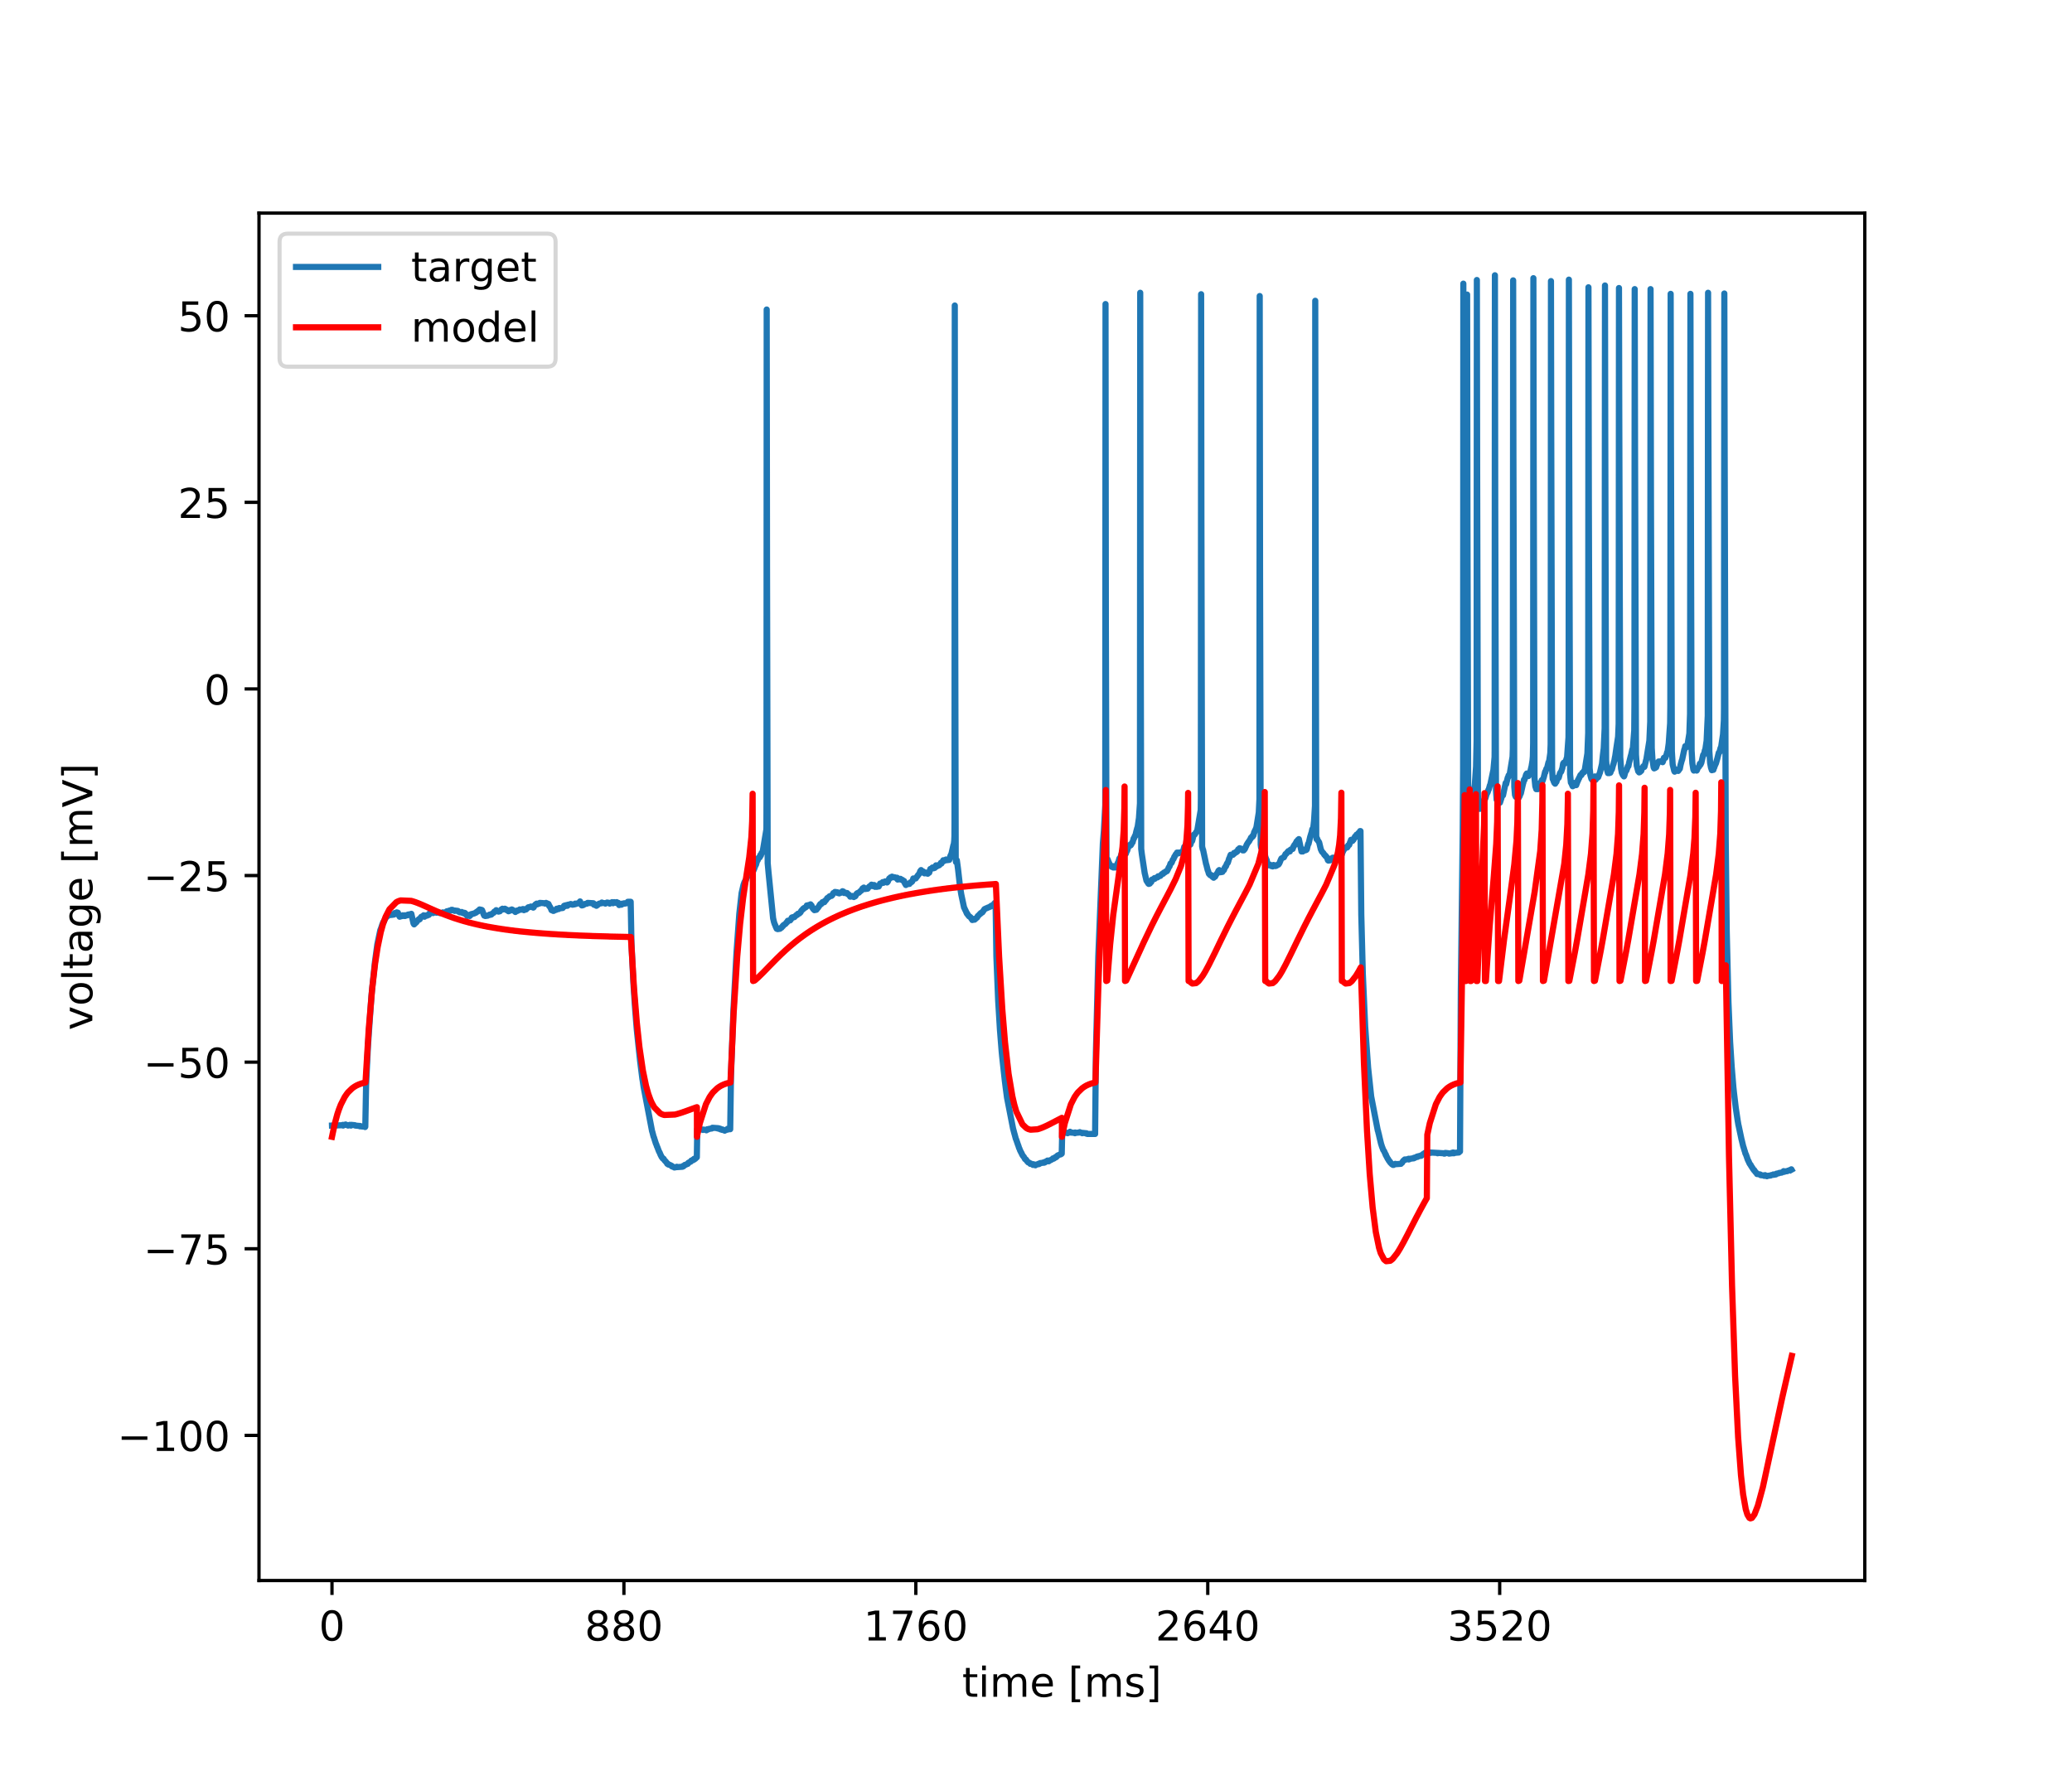 <?xml version="1.0" encoding="utf-8" standalone="no"?>
<!DOCTYPE svg PUBLIC "-//W3C//DTD SVG 1.1//EN"
  "http://www.w3.org/Graphics/SVG/1.1/DTD/svg11.dtd">
<!-- Created with matplotlib (https://matplotlib.org/) -->
<svg height="432pt" version="1.1" viewBox="0 0 504 432" width="504pt" xmlns="http://www.w3.org/2000/svg" xmlns:xlink="http://www.w3.org/1999/xlink">
 <defs>
  <style type="text/css">
*{stroke-linecap:butt;stroke-linejoin:round;}
  </style>
 </defs>
 <g id="figure_1">
  <g id="patch_1">
   <path d="M 0 432 
L 504 432 
L 504 0 
L 0 0 
z
" style="fill:#ffffff;"/>
  </g>
  <g id="axes_1">
   <g id="patch_2">
    <path d="M 63 384.48 
L 453.6 384.48 
L 453.6 51.84 
L 63 51.84 
z
" style="fill:#ffffff;"/>
   </g>
   <g id="matplotlib.axis_1">
    <g id="xtick_1">
     <g id="line2d_1">
      <defs>
       <path d="M 0 0 
L 0 3.5 
" id="m4bf72448ac" style="stroke:#000000;stroke-width:0.8;"/>
      </defs>
      <g>
       <use style="stroke:#000000;stroke-width:0.8;" x="80.755" xlink:href="#m4bf72448ac" y="384.48"/>
      </g>
     </g>
     <g id="text_1">
      <!-- 0 -->
      <defs>
       <path d="M 31.781 66.406 
Q 24.172 66.406 20.328 58.906 
Q 16.5 51.422 16.5 36.375 
Q 16.5 21.391 20.328 13.891 
Q 24.172 6.391 31.781 6.391 
Q 39.453 6.391 43.281 13.891 
Q 47.125 21.391 47.125 36.375 
Q 47.125 51.422 43.281 58.906 
Q 39.453 66.406 31.781 66.406 
z
M 31.781 74.219 
Q 44.047 74.219 50.516 64.516 
Q 56.984 54.828 56.984 36.375 
Q 56.984 17.969 50.516 8.266 
Q 44.047 -1.422 31.781 -1.422 
Q 19.531 -1.422 13.062 8.266 
Q 6.594 17.969 6.594 36.375 
Q 6.594 54.828 13.062 64.516 
Q 19.531 74.219 31.781 74.219 
z
" id="DejaVuSans-48"/>
      </defs>
      <g transform="translate(77.573 399.078)scale(0.1 -0.1)">
       <use xlink:href="#DejaVuSans-48"/>
      </g>
     </g>
    </g>
    <g id="xtick_2">
     <g id="line2d_2">
      <g>
       <use style="stroke:#000000;stroke-width:0.8;" x="151.763" xlink:href="#m4bf72448ac" y="384.48"/>
      </g>
     </g>
     <g id="text_2">
      <!-- 880 -->
      <defs>
       <path d="M 31.781 34.625 
Q 24.75 34.625 20.719 30.859 
Q 16.703 27.094 16.703 20.516 
Q 16.703 13.922 20.719 10.156 
Q 24.75 6.391 31.781 6.391 
Q 38.812 6.391 42.859 10.172 
Q 46.922 13.969 46.922 20.516 
Q 46.922 27.094 42.891 30.859 
Q 38.875 34.625 31.781 34.625 
z
M 21.922 38.812 
Q 15.578 40.375 12.031 44.719 
Q 8.5 49.078 8.5 55.328 
Q 8.5 64.062 14.719 69.141 
Q 20.953 74.219 31.781 74.219 
Q 42.672 74.219 48.875 69.141 
Q 55.078 64.062 55.078 55.328 
Q 55.078 49.078 51.531 44.719 
Q 48 40.375 41.703 38.812 
Q 48.828 37.156 52.797 32.312 
Q 56.781 27.484 56.781 20.516 
Q 56.781 9.906 50.312 4.234 
Q 43.844 -1.422 31.781 -1.422 
Q 19.734 -1.422 13.25 4.234 
Q 6.781 9.906 6.781 20.516 
Q 6.781 27.484 10.781 32.312 
Q 14.797 37.156 21.922 38.812 
z
M 18.312 54.391 
Q 18.312 48.734 21.844 45.562 
Q 25.391 42.391 31.781 42.391 
Q 38.141 42.391 41.719 45.562 
Q 45.312 48.734 45.312 54.391 
Q 45.312 60.062 41.719 63.234 
Q 38.141 66.406 31.781 66.406 
Q 25.391 66.406 21.844 63.234 
Q 18.312 60.062 18.312 54.391 
z
" id="DejaVuSans-56"/>
      </defs>
      <g transform="translate(142.219 399.078)scale(0.1 -0.1)">
       <use xlink:href="#DejaVuSans-56"/>
       <use x="63.623" xlink:href="#DejaVuSans-56"/>
       <use x="127.246" xlink:href="#DejaVuSans-48"/>
      </g>
     </g>
    </g>
    <g id="xtick_3">
     <g id="line2d_3">
      <g>
       <use style="stroke:#000000;stroke-width:0.8;" x="222.772" xlink:href="#m4bf72448ac" y="384.48"/>
      </g>
     </g>
     <g id="text_3">
      <!-- 1760 -->
      <defs>
       <path d="M 12.406 8.297 
L 28.516 8.297 
L 28.516 63.922 
L 10.984 60.406 
L 10.984 69.391 
L 28.422 72.906 
L 38.281 72.906 
L 38.281 8.297 
L 54.391 8.297 
L 54.391 0 
L 12.406 0 
z
" id="DejaVuSans-49"/>
       <path d="M 8.203 72.906 
L 55.078 72.906 
L 55.078 68.703 
L 28.609 0 
L 18.312 0 
L 43.219 64.594 
L 8.203 64.594 
z
" id="DejaVuSans-55"/>
       <path d="M 33.016 40.375 
Q 26.375 40.375 22.484 35.828 
Q 18.609 31.297 18.609 23.391 
Q 18.609 15.531 22.484 10.953 
Q 26.375 6.391 33.016 6.391 
Q 39.656 6.391 43.531 10.953 
Q 47.406 15.531 47.406 23.391 
Q 47.406 31.297 43.531 35.828 
Q 39.656 40.375 33.016 40.375 
z
M 52.594 71.297 
L 52.594 62.312 
Q 48.875 64.062 45.094 64.984 
Q 41.312 65.922 37.594 65.922 
Q 27.828 65.922 22.672 59.328 
Q 17.531 52.734 16.797 39.406 
Q 19.672 43.656 24.016 45.922 
Q 28.375 48.188 33.594 48.188 
Q 44.578 48.188 50.953 41.516 
Q 57.328 34.859 57.328 23.391 
Q 57.328 12.156 50.688 5.359 
Q 44.047 -1.422 33.016 -1.422 
Q 20.359 -1.422 13.672 8.266 
Q 6.984 17.969 6.984 36.375 
Q 6.984 53.656 15.188 63.938 
Q 23.391 74.219 37.203 74.219 
Q 40.922 74.219 44.703 73.484 
Q 48.484 72.75 52.594 71.297 
z
" id="DejaVuSans-54"/>
      </defs>
      <g transform="translate(210.047 399.078)scale(0.1 -0.1)">
       <use xlink:href="#DejaVuSans-49"/>
       <use x="63.623" xlink:href="#DejaVuSans-55"/>
       <use x="127.246" xlink:href="#DejaVuSans-54"/>
       <use x="190.869" xlink:href="#DejaVuSans-48"/>
      </g>
     </g>
    </g>
    <g id="xtick_4">
     <g id="line2d_4">
      <g>
       <use style="stroke:#000000;stroke-width:0.8;" x="293.78" xlink:href="#m4bf72448ac" y="384.48"/>
      </g>
     </g>
     <g id="text_4">
      <!-- 2640 -->
      <defs>
       <path d="M 19.188 8.297 
L 53.609 8.297 
L 53.609 0 
L 7.328 0 
L 7.328 8.297 
Q 12.938 14.109 22.625 23.891 
Q 32.328 33.688 34.812 36.531 
Q 39.547 41.844 41.422 45.531 
Q 43.312 49.219 43.312 52.781 
Q 43.312 58.594 39.234 62.25 
Q 35.156 65.922 28.609 65.922 
Q 23.969 65.922 18.812 64.312 
Q 13.672 62.703 7.812 59.422 
L 7.812 69.391 
Q 13.766 71.781 18.938 73 
Q 24.125 74.219 28.422 74.219 
Q 39.75 74.219 46.484 68.547 
Q 53.219 62.891 53.219 53.422 
Q 53.219 48.922 51.531 44.891 
Q 49.859 40.875 45.406 35.406 
Q 44.188 33.984 37.641 27.219 
Q 31.109 20.453 19.188 8.297 
z
" id="DejaVuSans-50"/>
       <path d="M 37.797 64.312 
L 12.891 25.391 
L 37.797 25.391 
z
M 35.203 72.906 
L 47.609 72.906 
L 47.609 25.391 
L 58.016 25.391 
L 58.016 17.188 
L 47.609 17.188 
L 47.609 0 
L 37.797 0 
L 37.797 17.188 
L 4.891 17.188 
L 4.891 26.703 
z
" id="DejaVuSans-52"/>
      </defs>
      <g transform="translate(281.055 399.078)scale(0.1 -0.1)">
       <use xlink:href="#DejaVuSans-50"/>
       <use x="63.623" xlink:href="#DejaVuSans-54"/>
       <use x="127.246" xlink:href="#DejaVuSans-52"/>
       <use x="190.869" xlink:href="#DejaVuSans-48"/>
      </g>
     </g>
    </g>
    <g id="xtick_5">
     <g id="line2d_5">
      <g>
       <use style="stroke:#000000;stroke-width:0.8;" x="364.789" xlink:href="#m4bf72448ac" y="384.48"/>
      </g>
     </g>
     <g id="text_5">
      <!-- 3520 -->
      <defs>
       <path d="M 40.578 39.312 
Q 47.656 37.797 51.625 33 
Q 55.609 28.219 55.609 21.188 
Q 55.609 10.406 48.188 4.484 
Q 40.766 -1.422 27.094 -1.422 
Q 22.516 -1.422 17.656 -0.516 
Q 12.797 0.391 7.625 2.203 
L 7.625 11.719 
Q 11.719 9.328 16.594 8.109 
Q 21.484 6.891 26.812 6.891 
Q 36.078 6.891 40.938 10.547 
Q 45.797 14.203 45.797 21.188 
Q 45.797 27.641 41.281 31.266 
Q 36.766 34.906 28.719 34.906 
L 20.219 34.906 
L 20.219 43.016 
L 29.109 43.016 
Q 36.375 43.016 40.234 45.922 
Q 44.094 48.828 44.094 54.297 
Q 44.094 59.906 40.109 62.906 
Q 36.141 65.922 28.719 65.922 
Q 24.656 65.922 20.016 65.031 
Q 15.375 64.156 9.812 62.312 
L 9.812 71.094 
Q 15.438 72.656 20.344 73.438 
Q 25.25 74.219 29.594 74.219 
Q 40.828 74.219 47.359 69.109 
Q 53.906 64.016 53.906 55.328 
Q 53.906 49.266 50.438 45.094 
Q 46.969 40.922 40.578 39.312 
z
" id="DejaVuSans-51"/>
       <path d="M 10.797 72.906 
L 49.516 72.906 
L 49.516 64.594 
L 19.828 64.594 
L 19.828 46.734 
Q 21.969 47.469 24.109 47.828 
Q 26.266 48.188 28.422 48.188 
Q 40.625 48.188 47.75 41.5 
Q 54.891 34.812 54.891 23.391 
Q 54.891 11.625 47.562 5.094 
Q 40.234 -1.422 26.906 -1.422 
Q 22.312 -1.422 17.547 -0.641 
Q 12.797 0.141 7.719 1.703 
L 7.719 11.625 
Q 12.109 9.234 16.797 8.062 
Q 21.484 6.891 26.703 6.891 
Q 35.156 6.891 40.078 11.328 
Q 45.016 15.766 45.016 23.391 
Q 45.016 31 40.078 35.438 
Q 35.156 39.891 26.703 39.891 
Q 22.75 39.891 18.812 39.016 
Q 14.891 38.141 10.797 36.281 
z
" id="DejaVuSans-53"/>
      </defs>
      <g transform="translate(352.064 399.078)scale(0.1 -0.1)">
       <use xlink:href="#DejaVuSans-51"/>
       <use x="63.623" xlink:href="#DejaVuSans-53"/>
       <use x="127.246" xlink:href="#DejaVuSans-50"/>
       <use x="190.869" xlink:href="#DejaVuSans-48"/>
      </g>
     </g>
    </g>
    <g id="text_6">
     <!-- time [ms] -->
     <defs>
      <path d="M 18.312 70.219 
L 18.312 54.688 
L 36.812 54.688 
L 36.812 47.703 
L 18.312 47.703 
L 18.312 18.016 
Q 18.312 11.328 20.141 9.422 
Q 21.969 7.516 27.594 7.516 
L 36.812 7.516 
L 36.812 0 
L 27.594 0 
Q 17.188 0 13.234 3.875 
Q 9.281 7.766 9.281 18.016 
L 9.281 47.703 
L 2.688 47.703 
L 2.688 54.688 
L 9.281 54.688 
L 9.281 70.219 
z
" id="DejaVuSans-116"/>
      <path d="M 9.422 54.688 
L 18.406 54.688 
L 18.406 0 
L 9.422 0 
z
M 9.422 75.984 
L 18.406 75.984 
L 18.406 64.594 
L 9.422 64.594 
z
" id="DejaVuSans-105"/>
      <path d="M 52 44.188 
Q 55.375 50.25 60.062 53.125 
Q 64.75 56 71.094 56 
Q 79.641 56 84.281 50.016 
Q 88.922 44.047 88.922 33.016 
L 88.922 0 
L 79.891 0 
L 79.891 32.719 
Q 79.891 40.578 77.094 44.375 
Q 74.312 48.188 68.609 48.188 
Q 61.625 48.188 57.562 43.547 
Q 53.516 38.922 53.516 30.906 
L 53.516 0 
L 44.484 0 
L 44.484 32.719 
Q 44.484 40.625 41.703 44.406 
Q 38.922 48.188 33.109 48.188 
Q 26.219 48.188 22.156 43.531 
Q 18.109 38.875 18.109 30.906 
L 18.109 0 
L 9.078 0 
L 9.078 54.688 
L 18.109 54.688 
L 18.109 46.188 
Q 21.188 51.219 25.484 53.609 
Q 29.781 56 35.688 56 
Q 41.656 56 45.828 52.969 
Q 50 49.953 52 44.188 
z
" id="DejaVuSans-109"/>
      <path d="M 56.203 29.594 
L 56.203 25.203 
L 14.891 25.203 
Q 15.484 15.922 20.484 11.062 
Q 25.484 6.203 34.422 6.203 
Q 39.594 6.203 44.453 7.469 
Q 49.312 8.734 54.109 11.281 
L 54.109 2.781 
Q 49.266 0.734 44.188 -0.344 
Q 39.109 -1.422 33.891 -1.422 
Q 20.797 -1.422 13.156 6.188 
Q 5.516 13.812 5.516 26.812 
Q 5.516 40.234 12.766 48.109 
Q 20.016 56 32.328 56 
Q 43.359 56 49.781 48.891 
Q 56.203 41.797 56.203 29.594 
z
M 47.219 32.234 
Q 47.125 39.594 43.094 43.984 
Q 39.062 48.391 32.422 48.391 
Q 24.906 48.391 20.391 44.141 
Q 15.875 39.891 15.188 32.172 
z
" id="DejaVuSans-101"/>
      <path id="DejaVuSans-32"/>
      <path d="M 8.594 75.984 
L 29.297 75.984 
L 29.297 69 
L 17.578 69 
L 17.578 -6.203 
L 29.297 -6.203 
L 29.297 -13.188 
L 8.594 -13.188 
z
" id="DejaVuSans-91"/>
      <path d="M 44.281 53.078 
L 44.281 44.578 
Q 40.484 46.531 36.375 47.5 
Q 32.281 48.484 27.875 48.484 
Q 21.188 48.484 17.844 46.438 
Q 14.5 44.391 14.5 40.281 
Q 14.5 37.156 16.891 35.375 
Q 19.281 33.594 26.516 31.984 
L 29.594 31.297 
Q 39.156 29.25 43.188 25.516 
Q 47.219 21.781 47.219 15.094 
Q 47.219 7.469 41.188 3.016 
Q 35.156 -1.422 24.609 -1.422 
Q 20.219 -1.422 15.453 -0.562 
Q 10.688 0.297 5.422 2 
L 5.422 11.281 
Q 10.406 8.688 15.234 7.391 
Q 20.062 6.109 24.812 6.109 
Q 31.156 6.109 34.562 8.281 
Q 37.984 10.453 37.984 14.406 
Q 37.984 18.062 35.516 20.016 
Q 33.062 21.969 24.703 23.781 
L 21.578 24.516 
Q 13.234 26.266 9.516 29.906 
Q 5.812 33.547 5.812 39.891 
Q 5.812 47.609 11.281 51.797 
Q 16.75 56 26.812 56 
Q 31.781 56 36.172 55.266 
Q 40.578 54.547 44.281 53.078 
z
" id="DejaVuSans-115"/>
      <path d="M 30.422 75.984 
L 30.422 -13.188 
L 9.719 -13.188 
L 9.719 -6.203 
L 21.391 -6.203 
L 21.391 69 
L 9.719 69 
L 9.719 75.984 
z
" id="DejaVuSans-93"/>
     </defs>
     <g transform="translate(234.038 412.757)scale(0.1 -0.1)">
      <use xlink:href="#DejaVuSans-116"/>
      <use x="39.209" xlink:href="#DejaVuSans-105"/>
      <use x="66.992" xlink:href="#DejaVuSans-109"/>
      <use x="164.404" xlink:href="#DejaVuSans-101"/>
      <use x="225.928" xlink:href="#DejaVuSans-32"/>
      <use x="257.715" xlink:href="#DejaVuSans-91"/>
      <use x="296.729" xlink:href="#DejaVuSans-109"/>
      <use x="394.141" xlink:href="#DejaVuSans-115"/>
      <use x="446.24" xlink:href="#DejaVuSans-93"/>
     </g>
    </g>
   </g>
   <g id="matplotlib.axis_2">
    <g id="ytick_1">
     <g id="line2d_6">
      <defs>
       <path d="M 0 0 
L -3.5 0 
" id="m19712c1064" style="stroke:#000000;stroke-width:0.8;"/>
      </defs>
      <g>
       <use style="stroke:#000000;stroke-width:0.8;" x="63" xlink:href="#m19712c1064" y="349.169"/>
      </g>
     </g>
     <g id="text_7">
      <!-- −100 -->
      <defs>
       <path d="M 10.594 35.5 
L 73.188 35.5 
L 73.188 27.203 
L 10.594 27.203 
z
" id="DejaVuSans-8722"/>
      </defs>
      <g transform="translate(28.533 352.968)scale(0.1 -0.1)">
       <use xlink:href="#DejaVuSans-8722"/>
       <use x="83.789" xlink:href="#DejaVuSans-49"/>
       <use x="147.412" xlink:href="#DejaVuSans-48"/>
       <use x="211.035" xlink:href="#DejaVuSans-48"/>
      </g>
     </g>
    </g>
    <g id="ytick_2">
     <g id="line2d_7">
      <g>
       <use style="stroke:#000000;stroke-width:0.8;" x="63" xlink:href="#m19712c1064" y="303.774"/>
      </g>
     </g>
     <g id="text_8">
      <!-- −75 -->
      <g transform="translate(34.895 307.573)scale(0.1 -0.1)">
       <use xlink:href="#DejaVuSans-8722"/>
       <use x="83.789" xlink:href="#DejaVuSans-55"/>
       <use x="147.412" xlink:href="#DejaVuSans-53"/>
      </g>
     </g>
    </g>
    <g id="ytick_3">
     <g id="line2d_8">
      <g>
       <use style="stroke:#000000;stroke-width:0.8;" x="63" xlink:href="#m19712c1064" y="258.379"/>
      </g>
     </g>
     <g id="text_9">
      <!-- −50 -->
      <g transform="translate(34.895 262.179)scale(0.1 -0.1)">
       <use xlink:href="#DejaVuSans-8722"/>
       <use x="83.789" xlink:href="#DejaVuSans-53"/>
       <use x="147.412" xlink:href="#DejaVuSans-48"/>
      </g>
     </g>
    </g>
    <g id="ytick_4">
     <g id="line2d_9">
      <g>
       <use style="stroke:#000000;stroke-width:0.8;" x="63" xlink:href="#m19712c1064" y="212.985"/>
      </g>
     </g>
     <g id="text_10">
      <!-- −25 -->
      <g transform="translate(34.895 216.784)scale(0.1 -0.1)">
       <use xlink:href="#DejaVuSans-8722"/>
       <use x="83.789" xlink:href="#DejaVuSans-50"/>
       <use x="147.412" xlink:href="#DejaVuSans-53"/>
      </g>
     </g>
    </g>
    <g id="ytick_5">
     <g id="line2d_10">
      <g>
       <use style="stroke:#000000;stroke-width:0.8;" x="63" xlink:href="#m19712c1064" y="167.59"/>
      </g>
     </g>
     <g id="text_11">
      <!-- 0 -->
      <g transform="translate(49.638 171.39)scale(0.1 -0.1)">
       <use xlink:href="#DejaVuSans-48"/>
      </g>
     </g>
    </g>
    <g id="ytick_6">
     <g id="line2d_11">
      <g>
       <use style="stroke:#000000;stroke-width:0.8;" x="63" xlink:href="#m19712c1064" y="122.196"/>
      </g>
     </g>
     <g id="text_12">
      <!-- 25 -->
      <g transform="translate(43.275 125.995)scale(0.1 -0.1)">
       <use xlink:href="#DejaVuSans-50"/>
       <use x="63.623" xlink:href="#DejaVuSans-53"/>
      </g>
     </g>
    </g>
    <g id="ytick_7">
     <g id="line2d_12">
      <g>
       <use style="stroke:#000000;stroke-width:0.8;" x="63" xlink:href="#m19712c1064" y="76.801"/>
      </g>
     </g>
     <g id="text_13">
      <!-- 50 -->
      <g transform="translate(43.275 80.601)scale(0.1 -0.1)">
       <use xlink:href="#DejaVuSans-53"/>
       <use x="63.623" xlink:href="#DejaVuSans-48"/>
      </g>
     </g>
    </g>
    <g id="text_14">
     <!-- voltage [mV] -->
     <defs>
      <path d="M 2.984 54.688 
L 12.5 54.688 
L 29.594 8.797 
L 46.688 54.688 
L 56.203 54.688 
L 35.688 0 
L 23.484 0 
z
" id="DejaVuSans-118"/>
      <path d="M 30.609 48.391 
Q 23.391 48.391 19.188 42.75 
Q 14.984 37.109 14.984 27.297 
Q 14.984 17.484 19.156 11.844 
Q 23.344 6.203 30.609 6.203 
Q 37.797 6.203 41.984 11.859 
Q 46.188 17.531 46.188 27.297 
Q 46.188 37.016 41.984 42.703 
Q 37.797 48.391 30.609 48.391 
z
M 30.609 56 
Q 42.328 56 49.016 48.375 
Q 55.719 40.766 55.719 27.297 
Q 55.719 13.875 49.016 6.219 
Q 42.328 -1.422 30.609 -1.422 
Q 18.844 -1.422 12.172 6.219 
Q 5.516 13.875 5.516 27.297 
Q 5.516 40.766 12.172 48.375 
Q 18.844 56 30.609 56 
z
" id="DejaVuSans-111"/>
      <path d="M 9.422 75.984 
L 18.406 75.984 
L 18.406 0 
L 9.422 0 
z
" id="DejaVuSans-108"/>
      <path d="M 34.281 27.484 
Q 23.391 27.484 19.188 25 
Q 14.984 22.516 14.984 16.5 
Q 14.984 11.719 18.141 8.906 
Q 21.297 6.109 26.703 6.109 
Q 34.188 6.109 38.703 11.406 
Q 43.219 16.703 43.219 25.484 
L 43.219 27.484 
z
M 52.203 31.203 
L 52.203 0 
L 43.219 0 
L 43.219 8.297 
Q 40.141 3.328 35.547 0.953 
Q 30.953 -1.422 24.312 -1.422 
Q 15.922 -1.422 10.953 3.297 
Q 6 8.016 6 15.922 
Q 6 25.141 12.172 29.828 
Q 18.359 34.516 30.609 34.516 
L 43.219 34.516 
L 43.219 35.406 
Q 43.219 41.609 39.141 45 
Q 35.062 48.391 27.688 48.391 
Q 23 48.391 18.547 47.266 
Q 14.109 46.141 10.016 43.891 
L 10.016 52.203 
Q 14.938 54.109 19.578 55.047 
Q 24.219 56 28.609 56 
Q 40.484 56 46.344 49.844 
Q 52.203 43.703 52.203 31.203 
z
" id="DejaVuSans-97"/>
      <path d="M 45.406 27.984 
Q 45.406 37.75 41.375 43.109 
Q 37.359 48.484 30.078 48.484 
Q 22.859 48.484 18.828 43.109 
Q 14.797 37.75 14.797 27.984 
Q 14.797 18.266 18.828 12.891 
Q 22.859 7.516 30.078 7.516 
Q 37.359 7.516 41.375 12.891 
Q 45.406 18.266 45.406 27.984 
z
M 54.391 6.781 
Q 54.391 -7.172 48.188 -13.984 
Q 42 -20.797 29.203 -20.797 
Q 24.469 -20.797 20.266 -20.094 
Q 16.062 -19.391 12.109 -17.922 
L 12.109 -9.188 
Q 16.062 -11.328 19.922 -12.344 
Q 23.781 -13.375 27.781 -13.375 
Q 36.625 -13.375 41.016 -8.766 
Q 45.406 -4.156 45.406 5.172 
L 45.406 9.625 
Q 42.625 4.781 38.281 2.391 
Q 33.938 0 27.875 0 
Q 17.828 0 11.672 7.656 
Q 5.516 15.328 5.516 27.984 
Q 5.516 40.672 11.672 48.328 
Q 17.828 56 27.875 56 
Q 33.938 56 38.281 53.609 
Q 42.625 51.219 45.406 46.391 
L 45.406 54.688 
L 54.391 54.688 
z
" id="DejaVuSans-103"/>
      <path d="M 28.609 0 
L 0.781 72.906 
L 11.078 72.906 
L 34.188 11.531 
L 57.328 72.906 
L 67.578 72.906 
L 39.797 0 
z
" id="DejaVuSans-86"/>
     </defs>
     <g transform="translate(22.453 250.624)rotate(-90)scale(0.1 -0.1)">
      <use xlink:href="#DejaVuSans-118"/>
      <use x="59.18" xlink:href="#DejaVuSans-111"/>
      <use x="120.361" xlink:href="#DejaVuSans-108"/>
      <use x="148.145" xlink:href="#DejaVuSans-116"/>
      <use x="187.354" xlink:href="#DejaVuSans-97"/>
      <use x="248.633" xlink:href="#DejaVuSans-103"/>
      <use x="312.109" xlink:href="#DejaVuSans-101"/>
      <use x="373.633" xlink:href="#DejaVuSans-32"/>
      <use x="405.42" xlink:href="#DejaVuSans-91"/>
      <use x="444.434" xlink:href="#DejaVuSans-109"/>
      <use x="541.846" xlink:href="#DejaVuSans-86"/>
      <use x="610.254" xlink:href="#DejaVuSans-93"/>
     </g>
    </g>
   </g>
   <g id="line2d_13">
    <path clip-path="url(#p73577b2a3a)" d="M 80.755 273.807 
L 83.385 273.718 
L 83.417 273.629 
L 83.466 273.807 
L 83.482 273.718 
L 83.966 273.629 
L 84.063 273.541 
L 84.176 273.629 
L 84.547 273.718 
L 84.66 273.807 
L 84.967 273.718 
L 85.08 273.629 
L 85.338 273.718 
L 85.354 273.807 
L 85.402 273.629 
L 85.419 273.629 
L 86.322 273.718 
L 86.435 273.807 
L 87.42 273.895 
L 87.533 273.984 
L 87.581 273.895 
L 87.629 273.984 
L 88.695 274.073 
L 88.808 274.161 
L 88.856 274.073 
L 89.05 263.965 
L 89.502 254.478 
L 90.357 242.154 
L 91.196 234.086 
L 91.454 232.136 
L 91.777 229.742 
L 92.503 226.284 
L 92.536 226.195 
L 92.713 225.752 
L 92.745 225.664 
L 92.971 224.954 
L 93.02 224.866 
L 93.213 224.334 
L 93.359 224.245 
L 93.536 223.802 
L 93.601 223.713 
L 93.762 223.358 
L 93.859 223.27 
L 94.004 223.004 
L 94.214 222.915 
L 94.359 222.649 
L 95.134 222.56 
L 95.182 222.472 
L 95.231 222.56 
L 95.844 222.472 
L 95.989 222.117 
L 96.054 222.206 
L 96.086 222.117 
L 96.393 222.028 
L 96.506 221.94 
L 96.796 222.028 
L 97.006 222.649 
L 97.07 222.738 
L 97.216 223.004 
L 97.393 222.915 
L 97.425 222.826 
L 97.49 222.915 
L 97.845 222.826 
L 97.974 222.649 
L 98.265 222.738 
L 98.297 222.826 
L 98.345 222.738 
L 98.458 222.649 
L 98.507 222.738 
L 98.539 222.826 
L 98.571 222.649 
L 98.603 222.738 
L 99.12 222.649 
L 99.249 222.472 
L 99.959 222.383 
L 100.056 222.294 
L 100.572 224.6 
L 100.621 224.688 
L 100.734 224.866 
L 100.863 224.688 
L 101.024 224.6 
L 101.153 224.422 
L 101.299 224.334 
L 101.444 224.068 
L 101.557 223.979 
L 101.686 223.802 
L 101.831 223.713 
L 101.847 223.624 
L 101.928 223.713 
L 102.106 223.624 
L 102.267 223.27 
L 102.364 223.181 
L 102.493 223.004 
L 102.993 222.915 
L 103.058 222.649 
L 103.106 222.738 
L 103.251 223.004 
L 103.38 222.826 
L 103.687 222.738 
L 103.784 222.649 
L 103.881 222.738 
L 103.994 222.649 
L 104.091 222.56 
L 104.187 222.472 
L 104.3 222.56 
L 104.381 222.472 
L 104.526 222.117 
L 104.575 222.206 
L 104.623 222.117 
L 104.897 222.028 
L 105.01 221.94 
L 105.236 222.028 
L 105.317 222.117 
L 105.333 222.028 
L 106.108 221.94 
L 106.124 221.851 
L 106.172 222.028 
L 106.205 221.94 
L 106.882 222.028 
L 106.995 222.117 
L 107.705 222.028 
L 107.738 221.94 
L 107.786 222.117 
L 108.383 222.028 
L 108.512 221.851 
L 108.577 221.762 
L 108.69 221.674 
L 109.255 221.585 
L 109.335 221.496 
L 109.352 221.585 
L 109.691 221.496 
L 109.82 221.319 
L 109.916 221.408 
L 110.013 221.319 
L 110.126 221.408 
L 110.53 221.496 
L 110.61 221.585 
L 110.627 221.496 
L 111.369 221.585 
L 111.498 221.762 
L 111.837 221.851 
L 111.853 221.94 
L 111.934 221.851 
L 112.256 221.94 
L 112.321 221.851 
L 112.369 222.028 
L 112.821 222.117 
L 112.837 222.206 
L 112.87 222.028 
L 112.902 222.028 
L 113.144 222.117 
L 113.289 222.383 
L 113.37 222.472 
L 113.499 222.649 
L 113.596 222.738 
L 113.644 222.826 
L 113.693 222.738 
L 113.79 222.649 
L 113.87 222.56 
L 113.886 222.649 
L 114.161 222.738 
L 114.258 222.826 
L 114.387 222.56 
L 114.419 222.649 
L 114.484 222.56 
L 114.58 222.383 
L 114.597 222.472 
L 114.806 222.383 
L 114.919 222.294 
L 115.355 222.206 
L 115.468 222.117 
L 115.759 222.028 
L 115.888 221.851 
L 116.162 221.762 
L 116.259 221.585 
L 116.275 221.674 
L 116.356 221.585 
L 116.469 221.496 
L 116.533 221.408 
L 116.662 221.23 
L 117.017 221.319 
L 117.033 221.408 
L 117.114 221.319 
L 117.259 221.408 
L 117.437 221.851 
L 117.469 221.94 
L 117.663 222.472 
L 117.711 222.56 
L 117.792 222.738 
L 117.824 222.649 
L 117.921 222.738 
L 118.034 222.826 
L 118.647 222.738 
L 118.76 222.649 
L 119.051 222.56 
L 119.131 222.472 
L 119.148 222.56 
L 119.519 222.472 
L 119.648 222.294 
L 119.809 222.206 
L 119.922 222.117 
L 120.1 222.028 
L 120.245 221.762 
L 120.439 221.674 
L 120.552 221.585 
L 120.665 221.496 
L 120.697 221.408 
L 120.745 221.585 
L 121.116 221.674 
L 121.229 221.762 
L 121.601 221.674 
L 121.73 221.496 
L 121.81 221.408 
L 121.939 221.23 
L 122.117 221.142 
L 122.214 221.053 
L 122.343 221.23 
L 122.779 221.142 
L 122.811 221.053 
L 122.875 221.142 
L 122.924 221.23 
L 122.972 221.142 
L 123.134 221.23 
L 123.263 221.408 
L 123.553 221.496 
L 123.682 221.674 
L 123.828 221.408 
L 123.924 221.496 
L 123.941 221.585 
L 124.005 221.408 
L 124.36 221.319 
L 124.473 221.23 
L 124.683 221.319 
L 124.812 221.496 
L 125.216 221.585 
L 125.329 221.762 
L 125.361 221.851 
L 125.441 221.674 
L 125.764 221.585 
L 125.78 221.496 
L 125.861 221.585 
L 126.039 221.496 
L 126.152 221.408 
L 126.329 221.319 
L 126.426 221.23 
L 126.539 221.319 
L 127.136 221.23 
L 127.152 221.142 
L 127.233 221.23 
L 127.249 221.319 
L 127.297 221.142 
L 127.314 221.142 
L 127.394 221.23 
L 127.443 221.408 
L 127.507 221.319 
L 127.523 221.23 
L 127.604 221.319 
L 127.975 221.23 
L 128.104 221.053 
L 128.217 220.964 
L 128.33 220.876 
L 128.411 220.787 
L 128.524 220.698 
L 129.089 220.61 
L 129.137 220.521 
L 129.186 220.61 
L 129.605 220.698 
L 129.718 220.787 
L 129.831 220.698 
L 130.009 220.255 
L 130.138 220.167 
L 130.267 219.989 
L 130.525 219.901 
L 130.541 219.812 
L 130.59 219.989 
L 130.622 219.901 
L 130.67 219.989 
L 130.719 219.901 
L 131.074 219.812 
L 131.138 219.723 
L 131.171 219.812 
L 131.203 219.723 
L 131.316 219.635 
L 132.478 219.723 
L 132.591 219.812 
L 132.768 219.723 
L 132.817 219.635 
L 132.865 219.723 
L 133.269 219.812 
L 133.382 219.901 
L 133.414 219.901 
L 133.559 220.344 
L 133.591 220.255 
L 133.607 220.432 
L 133.624 220.432 
L 133.737 220.521 
L 133.785 220.61 
L 133.93 220.876 
L 133.979 220.964 
L 134.156 221.408 
L 134.269 221.319 
L 134.431 221.408 
L 134.56 221.585 
L 134.624 221.496 
L 134.656 221.585 
L 134.818 221.496 
L 134.931 221.408 
L 135.302 221.319 
L 135.415 221.053 
L 135.431 221.142 
L 135.818 221.053 
L 135.835 220.964 
L 135.867 221.142 
L 135.915 221.053 
L 136.044 220.964 
L 136.06 220.876 
L 136.141 220.964 
L 136.884 220.876 
L 137.029 220.61 
L 137.158 220.521 
L 137.206 220.344 
L 137.255 220.521 
L 137.368 220.432 
L 137.432 220.255 
L 137.465 220.432 
L 137.69 220.344 
L 137.82 220.167 
L 137.916 220.255 
L 138.013 220.344 
L 138.158 220.078 
L 138.707 219.989 
L 138.82 219.901 
L 139.127 219.989 
L 139.24 220.078 
L 139.772 219.989 
L 139.901 219.812 
L 139.998 219.901 
L 140.095 219.812 
L 140.111 219.901 
L 140.192 219.812 
L 140.757 219.723 
L 140.886 219.546 
L 140.967 219.457 
L 141.096 219.28 
L 141.322 219.989 
L 141.402 220.078 
L 141.531 220.255 
L 141.903 220.167 
L 142.016 220.078 
L 142.145 219.989 
L 142.258 219.901 
L 142.806 219.812 
L 142.935 219.635 
L 144.339 219.723 
L 144.469 220.078 
L 144.485 219.989 
L 144.582 219.901 
L 144.727 220.167 
L 145.05 220.255 
L 145.082 220.344 
L 145.146 220.255 
L 145.34 220.167 
L 145.469 219.989 
L 145.647 219.901 
L 145.76 219.812 
L 146.308 219.723 
L 146.389 219.546 
L 146.421 219.635 
L 147.244 219.723 
L 147.26 219.812 
L 147.341 219.723 
L 147.551 219.635 
L 147.664 219.546 
L 148.18 219.635 
L 148.309 219.812 
L 148.374 219.723 
L 148.487 219.635 
L 148.874 219.546 
L 148.89 219.457 
L 148.971 219.546 
L 149.1 219.635 
L 149.116 219.723 
L 149.165 219.546 
L 149.197 219.635 
L 149.294 219.546 
L 149.407 219.457 
L 149.697 219.546 
L 149.81 219.635 
L 149.972 219.635 
L 150.004 219.457 
L 150.085 219.546 
L 150.407 219.635 
L 150.601 220.167 
L 150.746 219.901 
L 151.085 219.989 
L 151.15 220.078 
L 151.182 219.989 
L 151.36 219.901 
L 151.376 219.812 
L 151.456 219.901 
L 151.811 219.812 
L 151.844 219.723 
L 151.908 219.812 
L 152.425 219.723 
L 152.554 219.546 
L 152.651 219.457 
L 152.715 219.369 
L 152.747 219.457 
L 152.764 219.546 
L 152.812 219.369 
L 152.828 219.369 
L 153.409 219.369 
L 153.603 229.476 
L 154.055 238.874 
L 154.426 244.637 
L 154.862 250.134 
L 154.975 251.287 
L 155.685 257.936 
L 155.894 259.621 
L 156.266 262.547 
L 156.282 262.547 
L 156.556 264.408 
L 158.622 275.225 
L 158.67 275.314 
L 158.993 276.555 
L 159.058 276.644 
L 159.3 277.442 
L 159.332 277.53 
L 159.558 278.24 
L 159.622 278.328 
L 159.832 278.949 
L 159.897 279.038 
L 160.09 279.569 
L 160.123 279.658 
L 160.3 280.101 
L 160.349 280.19 
L 160.494 280.456 
L 160.526 280.545 
L 160.704 280.988 
L 160.768 281.077 
L 160.93 281.431 
L 161.043 281.52 
L 161.188 281.786 
L 161.414 281.875 
L 161.559 282.141 
L 161.64 282.229 
L 161.769 282.407 
L 161.898 282.495 
L 162.027 282.673 
L 162.092 282.761 
L 162.221 282.939 
L 162.285 283.027 
L 162.317 283.116 
L 162.382 283.027 
L 162.463 283.116 
L 162.592 283.293 
L 162.995 283.382 
L 163.108 283.471 
L 163.318 283.559 
L 163.431 283.737 
L 163.463 283.648 
L 163.528 283.737 
L 163.641 283.825 
L 163.931 283.914 
L 164.044 284.003 
L 164.545 283.914 
L 164.625 283.825 
L 164.641 283.914 
L 165.997 283.825 
L 166.126 283.648 
L 166.207 283.737 
L 166.223 283.648 
L 166.433 283.559 
L 166.562 283.382 
L 166.901 283.293 
L 167.014 283.205 
L 167.304 283.116 
L 167.449 282.85 
L 167.659 282.761 
L 167.772 282.673 
L 168.014 282.584 
L 168.16 282.318 
L 168.45 282.229 
L 168.563 282.141 
L 168.579 282.229 
L 168.628 282.052 
L 168.644 282.141 
L 168.757 282.052 
L 168.837 281.963 
L 168.853 281.875 
L 168.886 282.052 
L 168.934 281.963 
L 169.128 281.875 
L 169.257 281.697 
L 169.418 281.609 
L 169.499 281.52 
L 169.612 274.604 
L 169.709 274.693 
L 169.725 274.782 
L 169.806 274.693 
L 170.951 274.782 
L 170.968 274.87 
L 171.048 274.782 
L 171.791 274.87 
L 171.823 274.959 
L 171.887 274.87 
L 171.952 274.782 
L 172.049 274.693 
L 172.162 274.782 
L 172.388 274.693 
L 172.501 274.604 
L 173.162 274.516 
L 173.292 274.338 
L 174.518 274.427 
L 174.583 274.516 
L 174.615 274.427 
L 175.018 274.516 
L 175.147 274.693 
L 175.26 274.604 
L 175.39 274.693 
L 175.406 274.782 
L 175.486 274.693 
L 175.615 274.782 
L 175.712 274.87 
L 175.825 274.782 
L 175.938 274.87 
L 176.164 274.959 
L 176.277 275.048 
L 176.39 274.959 
L 176.664 274.87 
L 176.777 274.782 
L 176.939 274.693 
L 176.971 274.604 
L 177.019 274.782 
L 177.036 274.693 
L 177.617 274.693 
L 177.81 261.483 
L 178.391 245.967 
L 179.15 231.692 
L 179.828 222.294 
L 180.392 217.241 
L 180.86 215.201 
L 180.877 215.201 
L 181.022 214.758 
L 181.183 214.404 
L 181.312 214.315 
L 181.474 213.96 
L 181.506 213.872 
L 181.7 213.34 
L 181.764 213.251 
L 181.893 213.074 
L 182.329 212.985 
L 182.474 212.719 
L 182.506 212.63 
L 182.636 212.453 
L 182.716 212.364 
L 182.878 212.01 
L 182.926 212.098 
L 182.975 212.187 
L 183.023 212.098 
L 183.104 212.01 
L 183.233 211.832 
L 183.281 211.744 
L 183.443 211.389 
L 183.475 211.3 
L 183.668 210.768 
L 183.701 210.68 
L 183.846 210.414 
L 183.894 210.325 
L 184.169 209.35 
L 184.314 209.261 
L 184.524 208.641 
L 184.814 208.552 
L 184.927 208.02 
L 184.976 208.197 
L 185.072 208.109 
L 185.25 207.488 
L 185.266 207.577 
L 185.347 207.488 
L 185.492 207.222 
L 185.524 207.133 
L 186.412 201.814 
L 186.428 201.282 
L 186.444 195.785 
L 186.493 75.294 
L 186.573 138.332 
L 186.735 209.97 
L 186.945 212.276 
L 188.058 223.447 
L 188.074 223.447 
L 188.252 224.245 
L 188.462 224.866 
L 188.526 224.954 
L 188.72 225.486 
L 188.768 225.575 
L 188.93 225.929 
L 189.026 225.841 
L 189.155 226.018 
L 189.72 225.929 
L 189.849 225.752 
L 190.091 225.664 
L 190.221 225.486 
L 190.285 225.398 
L 190.414 225.22 
L 190.43 225.309 
L 190.495 225.132 
L 190.592 225.043 
L 190.705 224.954 
L 190.898 224.866 
L 191.011 224.777 
L 191.14 224.688 
L 191.286 224.422 
L 191.463 224.334 
L 191.625 223.979 
L 192.206 223.89 
L 192.335 223.713 
L 192.415 223.624 
L 192.545 223.27 
L 192.561 223.358 
L 192.609 223.27 
L 192.625 223.181 
L 192.706 223.27 
L 192.835 223.181 
L 192.9 223.092 
L 192.932 223.181 
L 193.238 223.092 
L 193.368 222.915 
L 193.513 222.826 
L 193.642 222.649 
L 193.916 222.56 
L 194.062 222.294 
L 194.449 222.206 
L 194.578 222.028 
L 194.723 221.94 
L 194.885 221.585 
L 194.981 221.496 
L 195.111 221.319 
L 195.272 221.23 
L 195.353 221.053 
L 195.385 221.142 
L 195.466 221.053 
L 195.595 220.876 
L 195.885 220.787 
L 195.998 220.698 
L 196.095 220.61 
L 196.256 220.255 
L 196.353 220.344 
L 196.45 220.255 
L 196.547 220.344 
L 196.676 220.167 
L 197.144 220.078 
L 197.16 219.989 
L 197.225 220.167 
L 197.402 220.255 
L 197.58 220.787 
L 197.628 220.698 
L 197.66 220.876 
L 197.725 220.964 
L 197.822 221.142 
L 197.838 221.053 
L 197.951 221.142 
L 198.096 221.408 
L 198.467 221.319 
L 198.483 221.23 
L 198.564 221.319 
L 198.645 221.23 
L 198.79 220.964 
L 198.935 220.876 
L 199.081 220.61 
L 199.193 220.521 
L 199.355 220.167 
L 199.419 220.078 
L 199.549 219.901 
L 199.662 219.989 
L 199.791 219.901 
L 199.92 219.723 
L 199.984 219.635 
L 200.049 219.457 
L 200.097 219.546 
L 200.517 219.457 
L 200.662 219.103 
L 200.71 219.191 
L 200.759 219.103 
L 200.872 219.014 
L 201.001 218.837 
L 201.066 218.748 
L 201.211 218.482 
L 201.372 218.393 
L 201.485 218.305 
L 201.647 218.216 
L 201.776 218.039 
L 202.131 217.95 
L 202.195 217.861 
L 202.227 217.95 
L 202.357 217.861 
L 202.486 217.684 
L 202.55 217.595 
L 202.712 217.241 
L 202.97 217.152 
L 203.099 216.975 
L 203.728 217.063 
L 203.793 217.241 
L 203.841 217.152 
L 204.083 217.241 
L 204.148 217.329 
L 204.18 217.241 
L 204.632 217.152 
L 204.729 216.975 
L 204.745 217.063 
L 204.81 216.975 
L 204.939 216.797 
L 205.019 216.886 
L 205.116 216.975 
L 205.165 216.886 
L 205.197 217.063 
L 205.213 216.975 
L 205.261 217.063 
L 205.358 217.241 
L 205.374 217.152 
L 206.052 217.241 
L 206.198 217.507 
L 206.456 217.595 
L 206.585 217.773 
L 206.666 217.861 
L 206.811 218.127 
L 207.343 218.039 
L 207.359 217.95 
L 207.44 218.039 
L 207.666 218.127 
L 207.682 218.216 
L 207.763 218.127 
L 208.021 218.039 
L 208.15 217.861 
L 208.199 217.773 
L 208.36 217.418 
L 208.473 217.329 
L 208.586 217.241 
L 208.925 217.152 
L 209.054 216.975 
L 209.215 216.886 
L 209.344 216.709 
L 209.538 216.62 
L 209.683 216.354 
L 209.716 216.265 
L 209.845 216.088 
L 210.055 215.999 
L 210.119 215.911 
L 210.151 215.999 
L 210.264 216.088 
L 210.393 216.265 
L 211.055 216.177 
L 211.2 215.911 
L 211.329 215.822 
L 211.459 215.645 
L 211.652 215.556 
L 211.749 215.467 
L 211.781 215.556 
L 211.83 215.379 
L 211.846 215.467 
L 211.991 215.201 
L 212.169 215.29 
L 212.314 215.556 
L 212.411 215.467 
L 212.475 215.29 
L 212.508 215.379 
L 212.556 215.467 
L 212.588 215.379 
L 212.637 215.29 
L 212.685 215.379 
L 212.846 215.733 
L 213.185 215.645 
L 213.218 215.556 
L 213.266 215.733 
L 213.557 215.645 
L 213.653 215.556 
L 213.75 215.645 
L 213.928 215.201 
L 214.025 215.113 
L 214.073 214.935 
L 214.138 215.024 
L 214.283 214.935 
L 214.396 214.847 
L 214.589 214.758 
L 214.719 214.581 
L 214.848 214.67 
L 214.88 214.758 
L 214.928 214.581 
L 215.203 214.492 
L 215.316 214.404 
L 215.493 214.492 
L 215.558 214.581 
L 215.59 214.492 
L 215.751 214.581 
L 215.768 214.67 
L 215.848 214.581 
L 215.945 214.492 
L 216.123 214.049 
L 216.187 213.96 
L 216.3 213.694 
L 216.316 213.783 
L 216.461 213.694 
L 216.607 213.428 
L 216.623 213.517 
L 216.704 213.428 
L 216.929 213.34 
L 216.978 213.251 
L 217.026 213.34 
L 217.042 213.428 
L 217.123 213.34 
L 217.704 213.428 
L 217.817 213.517 
L 218.204 213.517 
L 218.35 213.96 
L 218.656 213.872 
L 218.769 213.783 
L 218.963 213.872 
L 219.027 213.783 
L 219.076 213.96 
L 219.14 213.872 
L 219.173 213.96 
L 219.512 214.049 
L 219.641 214.226 
L 219.915 214.315 
L 220.125 214.935 
L 220.206 215.024 
L 220.351 215.29 
L 220.48 215.113 
L 221.125 215.024 
L 221.142 214.935 
L 221.222 215.024 
L 221.271 214.935 
L 221.416 214.67 
L 221.723 214.581 
L 221.852 214.404 
L 221.9 214.404 
L 222.029 214.049 
L 222.078 213.96 
L 222.158 213.694 
L 222.207 213.783 
L 222.739 213.694 
L 222.868 213.517 
L 222.917 213.428 
L 223.046 213.251 
L 223.143 213.162 
L 223.288 212.896 
L 223.385 212.808 
L 223.514 212.63 
L 223.627 212.542 
L 223.837 211.921 
L 223.982 211.832 
L 224.046 211.655 
L 224.095 211.744 
L 224.256 212.098 
L 224.321 212.01 
L 224.385 211.921 
L 224.418 212.01 
L 224.498 212.098 
L 224.514 212.187 
L 224.579 212.098 
L 224.595 212.01 
L 224.644 212.187 
L 224.66 212.187 
L 224.74 212.276 
L 224.87 212.453 
L 225.128 212.364 
L 225.241 212.276 
L 225.289 212.364 
L 225.305 212.453 
L 225.354 212.276 
L 225.37 212.276 
L 225.547 212.364 
L 225.676 212.542 
L 225.741 212.453 
L 225.854 212.364 
L 226.031 212.276 
L 226.29 211.389 
L 226.661 211.3 
L 226.806 211.034 
L 227.064 211.123 
L 227.097 211.212 
L 227.145 211.123 
L 227.258 210.946 
L 227.371 211.123 
L 227.548 210.68 
L 227.661 210.591 
L 227.678 210.502 
L 227.758 210.591 
L 227.855 210.768 
L 227.871 210.68 
L 228.049 210.591 
L 228.097 210.502 
L 228.146 210.591 
L 228.42 210.502 
L 228.533 210.414 
L 228.565 210.325 
L 228.694 210.148 
L 228.823 210.059 
L 228.872 209.882 
L 228.92 209.97 
L 229.001 210.059 
L 229.017 209.97 
L 229.098 209.882 
L 229.243 209.616 
L 229.308 209.527 
L 229.453 209.261 
L 229.63 209.35 
L 229.646 209.439 
L 229.711 209.261 
L 230.082 209.173 
L 230.098 209.084 
L 230.163 209.261 
L 230.905 209.173 
L 231.18 208.197 
L 231.228 208.109 
L 231.389 207.754 
L 231.438 207.665 
L 231.922 205.537 
L 232.003 205.449 
L 232.116 204.473 
L 232.164 203.321 
L 232.18 200.04 
L 232.245 74.319 
L 232.309 133.19 
L 232.471 208.995 
L 232.535 209.704 
L 232.6 209.527 
L 232.745 209.261 
L 233.035 211.389 
L 233.552 215.999 
L 233.584 216.088 
L 233.826 217.595 
L 234.504 220.787 
L 234.585 220.876 
L 234.762 221.319 
L 234.827 221.408 
L 234.988 221.762 
L 235.021 221.851 
L 235.182 222.206 
L 235.198 222.117 
L 235.23 222.294 
L 235.263 222.294 
L 235.359 222.383 
L 235.505 222.649 
L 235.601 222.738 
L 235.731 222.915 
L 235.908 223.004 
L 236.021 223.092 
L 236.118 223.181 
L 236.263 223.447 
L 236.279 223.358 
L 236.344 223.447 
L 236.505 223.802 
L 236.876 223.713 
L 237.006 223.536 
L 237.07 223.713 
L 237.118 223.624 
L 237.231 223.536 
L 237.393 223.447 
L 237.522 223.27 
L 237.683 223.181 
L 237.845 222.826 
L 237.958 222.738 
L 238.071 222.649 
L 238.167 222.56 
L 238.297 222.383 
L 238.474 222.294 
L 238.555 222.117 
L 238.587 222.206 
L 238.668 222.117 
L 238.781 222.028 
L 238.845 221.94 
L 238.942 221.851 
L 238.958 221.94 
L 239.023 221.762 
L 239.152 221.674 
L 239.297 221.408 
L 239.362 221.319 
L 239.491 221.142 
L 239.733 221.053 
L 239.846 220.964 
L 240.152 220.876 
L 240.265 220.787 
L 240.572 220.698 
L 240.685 220.61 
L 240.959 220.521 
L 241.089 220.344 
L 241.46 220.255 
L 241.589 220.078 
L 241.718 219.989 
L 241.847 219.812 
L 241.895 219.723 
L 242.008 219.635 
L 242.17 219.723 
L 242.363 232.668 
L 242.799 243.396 
L 243.235 250.577 
L 243.654 255.808 
L 243.767 256.961 
L 244.397 262.724 
L 244.607 264.408 
L 244.946 266.98 
L 246.43 274.604 
L 246.463 274.693 
L 246.769 275.846 
L 246.801 275.934 
L 247.108 277.087 
L 247.173 277.176 
L 247.382 277.796 
L 247.415 277.885 
L 247.625 278.506 
L 247.673 278.594 
L 247.899 279.304 
L 247.963 279.392 
L 248.157 279.924 
L 248.222 280.013 
L 248.383 280.367 
L 248.464 280.456 
L 248.641 280.899 
L 248.722 280.988 
L 248.867 281.254 
L 248.996 281.343 
L 249.142 281.609 
L 249.19 281.697 
L 249.335 281.963 
L 249.545 282.052 
L 249.674 282.229 
L 249.722 282.318 
L 249.852 282.495 
L 249.965 282.584 
L 250.094 282.761 
L 250.384 282.85 
L 250.497 282.939 
L 250.594 283.027 
L 250.61 283.116 
L 250.691 283.027 
L 250.884 283.116 
L 250.997 283.205 
L 251.256 283.293 
L 251.272 283.382 
L 251.336 283.293 
L 251.369 283.205 
L 251.433 283.293 
L 251.837 283.382 
L 251.853 283.471 
L 251.933 283.382 
L 252.046 283.293 
L 252.547 283.205 
L 252.563 283.116 
L 252.644 283.205 
L 252.853 283.116 
L 252.982 282.939 
L 253.725 282.85 
L 253.822 282.761 
L 253.935 282.85 
L 254.177 282.761 
L 254.306 282.584 
L 254.742 282.495 
L 254.79 282.318 
L 254.838 282.495 
L 255.016 282.407 
L 255.032 282.318 
L 255.097 282.495 
L 255.113 282.407 
L 255.355 282.318 
L 255.468 282.229 
L 255.71 282.141 
L 255.823 282.052 
L 256 281.963 
L 256.129 281.786 
L 256.242 281.875 
L 256.42 281.786 
L 256.549 281.609 
L 256.775 281.52 
L 256.791 281.431 
L 256.872 281.52 
L 256.969 281.431 
L 257.082 281.343 
L 257.13 281.254 
L 257.259 281.077 
L 257.517 280.988 
L 257.63 280.899 
L 258.018 280.811 
L 258.147 280.633 
L 258.163 280.722 
L 258.244 280.633 
L 258.26 280.633 
L 258.373 275.491 
L 259.648 275.58 
L 259.68 275.668 
L 259.744 275.58 
L 260.245 275.491 
L 260.277 275.314 
L 260.341 275.491 
L 261.423 275.58 
L 261.471 275.668 
L 261.503 275.58 
L 261.52 275.491 
L 261.6 275.58 
L 262.617 275.491 
L 262.649 275.402 
L 262.714 275.491 
L 263.23 275.58 
L 263.246 275.668 
L 263.327 275.58 
L 264.166 275.668 
L 264.215 275.757 
L 264.263 275.668 
L 264.392 275.757 
L 264.505 275.846 
L 266.377 275.846 
L 266.571 255.986 
L 267.152 232.668 
L 268.265 205.094 
L 268.507 202.168 
L 268.846 195.873 
L 268.911 73.964 
L 268.992 151.631 
L 269.153 209.793 
L 269.185 210.059 
L 269.234 209.704 
L 269.395 208.995 
L 269.573 209.439 
L 269.605 209.527 
L 269.799 210.059 
L 269.815 209.97 
L 269.863 210.236 
L 269.944 210.325 
L 270.089 210.591 
L 270.283 210.68 
L 270.396 210.857 
L 270.525 210.68 
L 270.654 210.68 
L 270.783 210.946 
L 270.799 211.034 
L 270.88 210.946 
L 271.009 210.768 
L 271.154 210.857 
L 271.219 211.034 
L 271.267 210.946 
L 271.429 210.591 
L 271.445 210.68 
L 271.525 210.591 
L 271.638 210.502 
L 271.703 210.414 
L 271.897 209.882 
L 272.009 209.793 
L 272.284 208.818 
L 272.3 208.907 
L 272.381 208.818 
L 272.445 208.818 
L 272.59 208.375 
L 272.816 207.665 
L 272.881 207.577 
L 273.091 206.956 
L 273.123 206.867 
L 273.252 206.69 
L 273.301 206.779 
L 273.462 207.133 
L 273.526 207.222 
L 273.672 207.488 
L 273.801 207.577 
L 273.865 207.665 
L 273.882 207.577 
L 274.075 207.045 
L 274.172 206.956 
L 274.414 206.158 
L 274.446 206.069 
L 274.624 205.626 
L 274.705 205.715 
L 274.753 205.803 
L 274.785 205.626 
L 274.801 205.715 
L 274.866 205.626 
L 274.947 205.449 
L 274.963 205.537 
L 275.043 205.626 
L 275.06 205.537 
L 275.173 205.449 
L 275.35 205.005 
L 275.495 204.917 
L 275.754 203.942 
L 275.802 204.03 
L 275.834 203.942 
L 276.028 203.41 
L 276.06 203.321 
L 276.141 203.41 
L 276.189 203.144 
L 276.222 203.055 
L 276.399 202.257 
L 276.641 201.37 
L 276.657 201.459 
L 276.706 201.282 
L 277.045 198.976 
L 277.287 195.43 
L 277.351 71.216 
L 277.432 138.421 
L 277.593 206.513 
L 277.755 207.843 
L 278.207 210.857 
L 278.449 212.453 
L 278.481 212.542 
L 278.868 214.226 
L 278.901 214.138 
L 278.933 214.315 
L 278.949 214.315 
L 279.094 214.581 
L 279.159 214.67 
L 279.288 214.847 
L 279.32 214.935 
L 279.433 215.024 
L 279.691 214.935 
L 279.837 214.67 
L 280.014 214.581 
L 280.224 213.96 
L 280.547 213.872 
L 280.643 213.783 
L 280.66 213.872 
L 280.74 213.783 
L 280.805 213.694 
L 280.821 213.606 
L 280.886 213.783 
L 280.902 213.694 
L 281.079 213.606 
L 281.192 213.517 
L 281.563 213.428 
L 281.709 213.162 
L 281.789 213.251 
L 281.805 213.162 
L 282.241 213.074 
L 282.37 212.896 
L 282.483 212.808 
L 282.612 212.63 
L 282.951 212.542 
L 283.096 212.276 
L 283.403 212.187 
L 283.532 212.01 
L 283.855 211.921 
L 284 211.655 
L 284.049 211.566 
L 284.21 211.212 
L 284.242 211.123 
L 284.388 210.857 
L 284.484 210.768 
L 284.71 210.059 
L 284.904 209.97 
L 285.033 209.793 
L 285.065 209.704 
L 285.259 209.173 
L 285.307 209.084 
L 285.42 208.995 
L 285.469 208.907 
L 285.662 208.375 
L 285.679 208.463 
L 285.743 208.286 
L 285.824 208.197 
L 285.985 207.843 
L 286.147 207.754 
L 286.308 207.399 
L 286.437 207.577 
L 286.518 207.488 
L 286.55 207.399 
L 286.599 207.488 
L 286.711 207.577 
L 286.744 207.488 
L 286.857 207.399 
L 287.486 207.311 
L 287.583 207.133 
L 287.599 207.222 
L 287.76 207.133 
L 288.067 205.981 
L 288.341 205.892 
L 288.487 205.537 
L 288.567 205.803 
L 288.616 205.715 
L 288.809 205.183 
L 288.842 205.094 
L 288.971 204.917 
L 289.132 205.271 
L 289.245 205.36 
L 289.374 205.537 
L 289.568 205.449 
L 289.81 204.651 
L 289.988 204.562 
L 290.343 203.144 
L 290.359 203.232 
L 290.391 203.055 
L 290.439 203.144 
L 290.552 203.055 
L 290.665 202.966 
L 290.698 202.878 
L 290.843 202.612 
L 290.907 202.523 
L 291.004 202.346 
L 291.02 202.434 
L 291.053 202.346 
L 291.198 202.08 
L 291.23 201.991 
L 292.069 197.026 
L 292.102 194.277 
L 292.166 71.57 
L 292.231 125.654 
L 292.408 205.892 
L 292.554 206.601 
L 292.634 206.69 
L 293.377 210.236 
L 293.425 210.325 
L 293.78 211.744 
L 293.845 211.832 
L 294.054 212.542 
L 294.071 212.453 
L 294.119 212.63 
L 294.135 212.63 
L 294.248 212.719 
L 294.377 212.896 
L 294.49 212.808 
L 294.668 212.896 
L 294.813 213.162 
L 294.877 213.251 
L 294.99 213.34 
L 295.12 213.428 
L 295.216 213.517 
L 295.345 213.34 
L 295.571 213.251 
L 295.733 212.896 
L 295.797 212.808 
L 295.926 212.63 
L 295.991 212.542 
L 296.12 212.364 
L 296.201 212.276 
L 296.378 211.832 
L 296.556 211.744 
L 296.572 211.655 
L 296.653 211.744 
L 296.83 212.187 
L 297.347 212.098 
L 297.508 211.744 
L 297.718 211.655 
L 297.928 211.034 
L 298.041 210.946 
L 298.154 210.68 
L 298.17 210.768 
L 298.234 210.68 
L 298.444 210.059 
L 298.525 209.97 
L 298.638 209.793 
L 298.654 209.882 
L 298.702 209.704 
L 298.718 209.704 
L 298.977 208.818 
L 299.057 208.729 
L 299.267 208.109 
L 299.315 208.02 
L 299.348 207.931 
L 299.412 208.02 
L 299.913 207.931 
L 300.042 207.754 
L 300.074 207.665 
L 300.171 207.488 
L 300.187 207.577 
L 300.219 207.665 
L 300.268 207.488 
L 300.542 207.399 
L 300.671 207.222 
L 300.736 207.311 
L 300.768 207.222 
L 300.962 207.133 
L 301.139 206.69 
L 301.155 206.779 
L 301.204 206.601 
L 301.22 206.601 
L 301.397 206.513 
L 301.526 206.335 
L 301.817 206.424 
L 301.93 206.513 
L 302.14 206.601 
L 302.285 206.867 
L 302.398 206.779 
L 302.511 206.867 
L 302.672 206.424 
L 302.753 206.601 
L 302.785 206.513 
L 302.85 206.424 
L 303.027 205.981 
L 303.092 205.892 
L 303.269 205.449 
L 303.334 205.36 
L 303.479 205.094 
L 303.576 205.005 
L 303.721 204.739 
L 303.85 204.651 
L 304.012 204.296 
L 304.109 204.207 
L 304.286 203.764 
L 304.528 203.676 
L 304.609 203.41 
L 304.657 203.498 
L 304.722 203.498 
L 304.819 203.144 
L 304.851 203.232 
L 304.899 203.232 
L 305.061 202.434 
L 305.109 202.523 
L 305.125 202.434 
L 305.271 201.991 
L 305.367 201.902 
L 305.561 201.37 
L 305.609 201.282 
L 306.19 197.647 
L 306.352 194.366 
L 306.416 72.014 
L 306.497 138.687 
L 306.658 205.449 
L 306.739 206.158 
L 306.788 205.981 
L 306.933 205.626 
L 306.949 205.715 
L 306.997 205.537 
L 307.03 205.626 
L 307.207 205.715 
L 307.82 208.552 
L 307.869 208.641 
L 308.046 209.084 
L 308.111 209.173 
L 308.305 210.148 
L 308.466 210.502 
L 308.789 210.414 
L 308.885 210.325 
L 308.998 210.414 
L 309.095 210.502 
L 309.224 210.68 
L 309.337 210.591 
L 309.466 210.68 
L 309.579 210.768 
L 309.709 210.591 
L 309.757 210.502 
L 309.789 210.414 
L 309.854 210.502 
L 310.112 210.591 
L 310.225 210.68 
L 310.499 210.591 
L 310.628 210.414 
L 310.967 210.325 
L 311.096 210.148 
L 311.161 210.059 
L 311.322 209.704 
L 311.355 209.616 
L 311.532 209.173 
L 311.564 209.084 
L 311.71 208.818 
L 311.919 208.729 
L 312.032 208.641 
L 312.307 208.552 
L 312.468 208.197 
L 312.533 208.109 
L 312.694 207.754 
L 312.904 207.665 
L 313.033 207.488 
L 313.081 207.399 
L 313.211 207.222 
L 313.356 207.133 
L 313.372 207.045 
L 313.453 207.133 
L 313.679 207.045 
L 313.743 207.133 
L 313.824 206.779 
L 313.937 206.69 
L 314.05 206.601 
L 314.437 206.513 
L 314.647 205.892 
L 314.744 205.803 
L 314.857 205.537 
L 314.873 205.626 
L 314.986 205.537 
L 315.163 205.094 
L 315.244 205.005 
L 315.405 204.651 
L 315.599 204.562 
L 315.728 204.296 
L 315.744 204.385 
L 315.825 204.296 
L 315.938 204.119 
L 316.583 207.133 
L 316.793 207.045 
L 316.809 206.956 
L 316.874 207.045 
L 316.89 207.133 
L 316.938 206.956 
L 316.955 206.956 
L 317.164 206.867 
L 317.277 206.69 
L 317.407 206.867 
L 317.713 206.779 
L 317.826 206.69 
L 317.875 206.601 
L 318.197 205.271 
L 318.213 205.36 
L 318.262 205.183 
L 318.294 205.271 
L 318.714 203.498 
L 318.746 203.41 
L 318.988 202.612 
L 319.02 202.612 
L 319.198 201.725 
L 319.311 201.725 
L 319.472 201.104 
L 319.634 199.686 
L 319.86 196.051 
L 319.892 136.382 
L 319.924 73.166 
L 319.989 115.103 
L 320.166 203.321 
L 320.247 204.119 
L 320.295 203.853 
L 320.36 203.942 
L 320.553 204.473 
L 320.666 204.562 
L 320.812 204.828 
L 320.876 204.917 
L 321.28 206.601 
L 321.328 206.69 
L 321.489 207.045 
L 321.538 207.133 
L 321.667 207.311 
L 321.796 207.399 
L 321.925 207.577 
L 321.99 207.665 
L 322.135 207.931 
L 322.296 208.02 
L 322.442 208.286 
L 322.474 208.197 
L 322.538 208.286 
L 322.668 208.463 
L 322.764 208.552 
L 322.974 209.173 
L 323.006 209.261 
L 323.119 209.35 
L 323.652 209.261 
L 323.765 209.084 
L 323.797 209.173 
L 323.862 209.084 
L 323.91 208.995 
L 324.023 208.729 
L 324.039 208.818 
L 324.152 208.729 
L 324.168 208.641 
L 324.201 208.818 
L 324.217 208.818 
L 324.265 208.907 
L 324.314 208.818 
L 324.427 208.641 
L 324.54 208.729 
L 324.556 208.641 
L 324.636 208.729 
L 324.766 208.818 
L 324.83 208.907 
L 324.862 208.818 
L 325.024 208.907 
L 325.056 208.995 
L 325.121 208.907 
L 325.685 208.818 
L 325.815 208.641 
L 325.895 208.552 
L 326.024 208.375 
L 326.186 208.286 
L 326.347 207.931 
L 326.396 207.843 
L 326.541 207.399 
L 326.589 207.311 
L 326.751 206.956 
L 326.783 206.867 
L 326.912 206.69 
L 326.993 206.601 
L 327.138 206.335 
L 327.219 206.247 
L 327.299 206.158 
L 327.315 206.247 
L 327.59 206.158 
L 327.638 206.069 
L 327.687 206.158 
L 327.767 206.069 
L 327.945 205.626 
L 328.187 205.537 
L 328.413 204.828 
L 328.494 204.828 
L 328.623 204.296 
L 328.639 204.385 
L 328.962 204.473 
L 328.978 204.562 
L 329.01 204.385 
L 329.042 204.385 
L 329.22 204.296 
L 329.333 203.942 
L 329.365 204.03 
L 329.413 203.942 
L 329.591 203.498 
L 329.704 203.587 
L 329.865 203.498 
L 329.962 203.055 
L 330.011 203.232 
L 330.091 203.498 
L 330.123 203.321 
L 330.204 203.232 
L 330.398 202.7 
L 330.43 202.789 
L 330.479 202.612 
L 330.688 202.612 
L 330.834 202.168 
L 330.93 202.168 
L 331.124 222.472 
L 331.495 236.835 
L 332.076 249.779 
L 332.786 259.709 
L 333.529 266.714 
L 335.142 275.048 
L 335.175 275.048 
L 335.336 275.757 
L 335.352 275.757 
L 335.53 276.555 
L 335.933 278.24 
L 335.966 278.328 
L 336.191 279.038 
L 336.24 279.126 
L 336.434 279.658 
L 336.466 279.747 
L 336.595 279.924 
L 336.676 280.013 
L 336.853 280.456 
L 336.918 280.545 
L 337.079 280.988 
L 337.111 280.899 
L 337.128 281.077 
L 337.16 281.077 
L 337.321 281.431 
L 337.386 281.52 
L 337.547 281.875 
L 337.66 281.963 
L 337.821 282.318 
L 337.951 282.407 
L 338.08 282.673 
L 338.096 282.584 
L 338.144 282.761 
L 338.16 282.673 
L 338.306 282.939 
L 338.435 283.027 
L 338.564 283.205 
L 338.741 283.293 
L 338.838 283.382 
L 338.935 283.293 
L 338.983 283.382 
L 339.032 283.293 
L 339.306 283.205 
L 339.387 283.116 
L 339.403 283.205 
L 340.759 283.116 
L 340.888 282.939 
L 341.049 282.85 
L 341.194 282.584 
L 341.259 282.495 
L 341.388 282.318 
L 341.566 282.229 
L 341.695 282.052 
L 341.791 282.141 
L 341.904 282.052 
L 342.631 281.963 
L 342.647 281.875 
L 342.679 282.052 
L 342.711 282.052 
L 342.889 281.963 
L 343.002 281.875 
L 343.76 281.786 
L 343.793 281.697 
L 343.857 281.786 
L 343.97 281.697 
L 344.051 281.609 
L 344.067 281.697 
L 344.228 281.609 
L 344.341 281.52 
L 344.68 281.431 
L 344.696 281.343 
L 344.777 281.431 
L 344.922 281.343 
L 345.035 281.254 
L 345.6 281.165 
L 345.616 281.077 
L 345.697 281.165 
L 345.794 281.077 
L 345.907 280.988 
L 346.068 280.899 
L 346.181 280.722 
L 346.213 280.811 
L 346.262 280.722 
L 346.375 280.633 
L 346.568 280.545 
L 346.585 280.456 
L 346.665 280.545 
L 346.972 280.456 
L 347.101 280.279 
L 347.94 280.367 
L 347.972 280.456 
L 348.037 280.367 
L 349.667 280.456 
L 349.683 280.545 
L 349.764 280.456 
L 351.168 280.545 
L 351.265 280.633 
L 351.361 280.545 
L 351.394 280.633 
L 351.442 280.545 
L 351.539 280.456 
L 351.555 280.545 
L 351.636 280.456 
L 352.362 280.545 
L 352.475 280.633 
L 353.072 280.545 
L 353.088 280.456 
L 353.169 280.545 
L 353.363 280.456 
L 353.395 280.367 
L 353.443 280.545 
L 353.524 280.456 
L 353.572 280.367 
L 353.605 280.456 
L 353.669 280.545 
L 353.702 280.456 
L 354.702 280.367 
L 354.815 280.279 
L 354.831 280.367 
L 354.88 280.19 
L 354.896 280.279 
L 355.009 280.19 
L 355.138 280.101 
L 355.332 241.179 
L 355.8 201.725 
L 355.896 187.096 
L 355.945 68.999 
L 356.009 128.048 
L 356.155 199.952 
L 356.171 199.774 
L 356.364 193.125 
L 356.8 181.156 
L 356.865 71.659 
L 356.945 126.806 
L 357.123 193.125 
L 357.284 194.721 
L 357.478 195.253 
L 357.591 195.253 
L 357.704 195.607 
L 357.72 195.519 
L 357.865 195.43 
L 358.172 194.277 
L 358.236 194.189 
L 358.737 190.908 
L 359.043 186.475 
L 359.172 180.269 
L 359.237 68.113 
L 359.302 112.621 
L 359.495 193.391 
L 359.673 195.962 
L 359.899 196.76 
L 359.931 196.671 
L 359.995 196.76 
L 360.238 196.671 
L 360.512 195.696 
L 360.641 195.607 
L 360.835 194.898 
L 360.851 194.987 
L 360.948 194.898 
L 361.093 194.455 
L 361.109 194.543 
L 361.174 194.455 
L 361.319 194.189 
L 361.351 194.1 
L 361.625 193.125 
L 361.706 193.036 
L 361.868 192.682 
L 361.884 192.682 
L 362.029 192.15 
L 362.126 192.061 
L 362.416 190.997 
L 362.497 190.908 
L 363.223 187.451 
L 363.255 187.362 
L 363.546 184.17 
L 363.562 182.486 
L 363.627 66.96 
L 363.707 123.349 
L 363.885 192.238 
L 364.046 194.543 
L 364.143 194.632 
L 364.272 194.809 
L 364.321 194.898 
L 364.353 195.075 
L 364.433 194.987 
L 364.45 194.898 
L 364.514 194.987 
L 364.595 195.164 
L 364.627 195.075 
L 364.837 195.164 
L 364.853 195.253 
L 364.885 195.075 
L 364.918 195.075 
L 365.16 194.277 
L 365.176 194.277 
L 365.337 193.568 
L 365.595 193.479 
L 366.241 190.465 
L 366.322 190.554 
L 366.37 190.731 
L 366.402 190.554 
L 366.757 189.135 
L 366.822 189.135 
L 366.967 188.603 
L 367.016 188.78 
L 367.064 188.603 
L 367.193 188.514 
L 367.919 184.081 
L 367.984 182.131 
L 368.016 139.751 
L 368.065 68.201 
L 368.129 110.581 
L 368.339 191.352 
L 368.516 193.391 
L 368.694 193.834 
L 368.807 193.745 
L 368.92 193.834 
L 369.178 193.923 
L 369.194 194.011 
L 369.243 193.923 
L 369.323 193.745 
L 369.356 193.834 
L 369.388 194.1 
L 369.469 194.011 
L 369.646 193.568 
L 369.662 193.657 
L 369.711 193.479 
L 369.888 192.948 
L 369.921 193.036 
L 369.969 192.859 
L 370.485 190.554 
L 370.534 190.465 
L 370.695 189.667 
L 370.808 189.756 
L 371.05 188.958 
L 371.082 188.869 
L 371.212 188.426 
L 371.244 188.514 
L 371.292 188.426 
L 371.389 188.16 
L 371.421 188.248 
L 371.534 188.337 
L 371.68 188.78 
L 371.744 188.603 
L 371.776 188.78 
L 371.841 188.692 
L 371.97 188.337 
L 371.986 188.426 
L 372.083 188.337 
L 372.503 186.564 
L 372.535 186.475 
L 372.777 184.968 
L 372.858 183.993 
L 372.922 180.801 
L 372.987 67.669 
L 373.067 115.901 
L 373.261 189.312 
L 373.455 191.263 
L 373.681 191.972 
L 373.858 191.884 
L 373.955 191.706 
L 373.971 191.795 
L 374.052 191.972 
L 374.084 191.884 
L 374.294 191.174 
L 374.31 191.263 
L 374.359 190.997 
L 374.52 190.554 
L 374.536 190.642 
L 374.601 190.465 
L 374.843 190.376 
L 375.052 189.756 
L 375.101 189.844 
L 375.198 190.022 
L 375.214 189.933 
L 375.262 189.844 
L 375.488 189.135 
L 375.521 189.046 
L 375.843 187.717 
L 375.892 187.894 
L 375.924 187.717 
L 376.15 187.007 
L 376.182 187.096 
L 376.247 187.007 
L 376.295 186.919 
L 376.666 185.411 
L 376.795 185.323 
L 377.102 183.195 
L 377.183 181.067 
L 377.215 148.883 
L 377.263 68.379 
L 377.328 104.641 
L 377.538 187.185 
L 377.683 189.49 
L 377.699 189.401 
L 377.909 190.022 
L 377.941 190.11 
L 378.103 190.465 
L 378.232 190.554 
L 378.28 190.642 
L 378.329 190.554 
L 378.474 190.288 
L 378.587 190.199 
L 378.829 189.401 
L 378.861 189.312 
L 378.99 189.046 
L 379.119 189.224 
L 379.168 189.135 
L 379.458 188.071 
L 379.523 187.983 
L 379.652 187.805 
L 379.749 187.717 
L 379.975 187.007 
L 380.023 186.919 
L 380.217 185.766 
L 380.233 185.855 
L 380.265 185.677 
L 380.281 185.677 
L 380.41 185.5 
L 380.491 185.589 
L 380.572 185.766 
L 380.604 185.677 
L 380.685 185.589 
L 380.846 185.234 
L 380.862 185.323 
L 380.895 185.057 
L 381.088 184.436 
L 381.104 184.525 
L 381.169 184.347 
L 381.524 179.382 
L 381.556 173.708 
L 381.621 68.024 
L 381.685 103.754 
L 381.911 188.337 
L 382.105 190.376 
L 382.186 190.465 
L 382.347 190.82 
L 382.379 190.908 
L 382.541 191.263 
L 382.702 191.174 
L 382.928 190.465 
L 383.122 190.554 
L 383.235 190.908 
L 383.267 190.82 
L 383.38 190.908 
L 383.396 190.997 
L 383.444 190.82 
L 383.461 190.82 
L 383.654 190.288 
L 383.703 190.199 
L 383.816 189.756 
L 383.864 189.844 
L 383.896 189.756 
L 384.09 189.224 
L 384.122 189.312 
L 384.171 189.135 
L 384.219 189.046 
L 384.397 188.603 
L 384.461 188.514 
L 384.558 188.426 
L 384.606 188.603 
L 384.671 188.514 
L 384.735 188.426 
L 384.897 187.983 
L 384.945 188.071 
L 384.994 187.983 
L 385.042 187.894 
L 385.091 187.983 
L 385.171 187.894 
L 385.3 187.539 
L 385.316 187.628 
L 385.349 187.717 
L 385.365 187.805 
L 385.429 187.628 
L 386.123 183.283 
L 386.317 178.318 
L 386.382 69.886 
L 386.478 122.462 
L 386.672 186.83 
L 386.833 188.514 
L 386.85 188.426 
L 386.882 188.692 
L 387.108 189.49 
L 387.14 189.401 
L 387.188 189.578 
L 387.285 189.667 
L 387.398 189.844 
L 387.576 189.401 
L 387.705 189.312 
L 387.85 189.046 
L 387.899 188.958 
L 387.963 188.869 
L 387.979 188.958 
L 388.141 189.667 
L 388.302 189.312 
L 388.528 189.224 
L 388.641 189.135 
L 388.754 189.046 
L 388.948 188.514 
L 388.98 188.426 
L 389.157 187.983 
L 389.19 187.894 
L 389.642 185.943 
L 389.658 185.943 
L 389.9 183.638 
L 390.093 182.042 
L 390.319 177.166 
L 390.352 133.988 
L 390.4 69.443 
L 390.465 105.173 
L 390.674 184.879 
L 390.836 187.096 
L 390.868 187.185 
L 391.126 188.071 
L 391.159 188.071 
L 391.175 187.894 
L 391.271 187.983 
L 391.352 187.805 
L 391.368 187.894 
L 391.433 188.071 
L 391.481 187.983 
L 391.514 187.805 
L 391.578 187.894 
L 391.691 187.983 
L 391.739 187.894 
L 391.949 187.273 
L 392.078 187.185 
L 392.385 186.032 
L 392.45 185.943 
L 392.611 185.234 
L 392.659 185.145 
L 392.869 183.993 
L 392.885 183.993 
L 393.176 181.954 
L 393.595 179.205 
L 393.725 176.102 
L 393.757 142.677 
L 393.805 70.063 
L 393.87 98.967 
L 394.112 184.17 
L 394.305 186.919 
L 394.499 187.983 
L 394.548 188.071 
L 394.709 188.426 
L 394.741 188.514 
L 394.87 188.692 
L 394.983 188.78 
L 395.016 188.869 
L 395.08 188.78 
L 395.371 187.717 
L 395.419 187.628 
L 395.548 187.451 
L 395.613 187.451 
L 395.758 187.007 
L 395.806 186.919 
L 395.968 186.387 
L 395.984 186.475 
L 396.097 186.387 
L 396.29 185.411 
L 396.323 185.323 
L 396.694 183.815 
L 396.742 183.727 
L 397.049 182.308 
L 397.081 182.397 
L 397.162 182.308 
L 397.517 177.698 
L 397.565 171.403 
L 397.63 70.329 
L 397.711 108.897 
L 397.937 183.549 
L 398.13 186.298 
L 398.163 186.387 
L 398.485 187.628 
L 398.582 187.717 
L 398.711 187.894 
L 398.905 187.805 
L 399.034 187.628 
L 399.212 187.539 
L 399.437 186.83 
L 399.583 186.741 
L 399.744 186.387 
L 399.857 186.475 
L 399.889 186.387 
L 399.938 186.475 
L 399.97 186.564 
L 400.018 186.475 
L 400.406 184.879 
L 400.454 184.791 
L 401.197 180.18 
L 401.406 175.57 
L 401.487 70.329 
L 401.584 121.487 
L 401.778 181.954 
L 401.955 184.791 
L 402.229 186.653 
L 402.358 186.919 
L 402.504 186.653 
L 402.568 186.741 
L 402.584 186.83 
L 402.665 186.741 
L 402.843 186.653 
L 403.052 186.032 
L 403.101 185.943 
L 403.278 185.5 
L 403.343 185.411 
L 403.456 185.234 
L 403.569 185.323 
L 403.924 185.234 
L 404.037 185.145 
L 404.166 185.234 
L 404.214 185.323 
L 404.263 185.234 
L 404.36 185.323 
L 404.424 185.411 
L 404.456 185.323 
L 404.521 185.234 
L 404.731 184.347 
L 404.763 184.436 
L 405.102 184.347 
L 405.328 183.638 
L 405.392 183.549 
L 405.505 183.017 
L 405.538 183.106 
L 405.602 183.017 
L 405.909 180.801 
L 406.248 175.925 
L 406.296 171.758 
L 406.377 71.482 
L 406.441 106.06 
L 406.667 182.751 
L 406.861 185.943 
L 407.248 187.539 
L 407.329 187.628 
L 407.345 187.717 
L 407.394 187.539 
L 407.41 187.539 
L 407.442 187.539 
L 407.571 187.185 
L 407.813 187.273 
L 407.894 187.362 
L 407.91 187.273 
L 408.12 187.362 
L 408.201 187.539 
L 408.233 187.451 
L 408.346 187.362 
L 408.507 187.007 
L 408.604 187.007 
L 408.798 186.032 
L 409.088 184.968 
L 409.153 184.879 
L 409.701 182.308 
L 409.718 182.397 
L 409.75 182.22 
L 409.782 182.22 
L 409.927 181.51 
L 409.96 181.688 
L 410.073 181.776 
L 410.395 181.688 
L 410.928 178.407 
L 411.089 173.708 
L 411.122 151.986 
L 411.186 71.482 
L 411.251 104.552 
L 411.477 182.574 
L 411.654 185.677 
L 411.896 187.185 
L 412.025 187.451 
L 412.154 187.273 
L 412.332 187.185 
L 412.461 187.007 
L 412.622 187.096 
L 412.703 187.451 
L 412.768 187.362 
L 412.961 186.83 
L 413.058 186.741 
L 413.187 186.564 
L 413.3 186.475 
L 413.478 185.766 
L 413.494 185.855 
L 413.623 186.032 
L 413.784 185.677 
L 413.833 185.589 
L 414.285 183.638 
L 414.365 183.549 
L 414.414 183.638 
L 414.494 183.372 
L 414.527 183.283 
L 414.704 182.486 
L 414.753 182.574 
L 414.785 182.486 
L 415.124 180.18 
L 415.398 174.151 
L 415.447 98.612 
L 415.479 71.216 
L 415.543 100.385 
L 415.786 182.751 
L 415.979 185.589 
L 416.189 186.741 
L 416.399 187.362 
L 416.625 187.273 
L 416.705 187.185 
L 416.722 187.273 
L 416.77 187.273 
L 416.931 186.653 
L 416.964 186.741 
L 416.996 186.653 
L 417.141 186.209 
L 417.19 186.121 
L 417.351 185.766 
L 417.399 185.677 
L 417.674 184.702 
L 417.706 184.613 
L 418.077 183.106 
L 418.239 183.017 
L 418.513 181.954 
L 418.529 182.042 
L 418.561 181.865 
L 418.594 181.865 
L 418.642 181.776 
L 419.11 178.673 
L 419.32 175.215 
L 419.352 172.289 
L 419.433 71.393 
L 419.514 110.581 
L 419.772 204.473 
L 420.014 226.461 
L 420.433 243.75 
L 420.837 253.414 
L 421.224 259.532 
L 421.628 264.408 
L 421.757 265.65 
L 422.209 269.462 
L 422.66 272.477 
L 422.87 273.718 
L 422.903 273.807 
L 423.613 277.176 
L 423.645 277.264 
L 424.048 278.949 
L 424.097 279.038 
L 424.355 279.924 
L 424.403 280.013 
L 424.565 280.633 
L 424.645 280.722 
L 424.839 281.254 
L 424.871 281.343 
L 425.081 281.963 
L 425.113 282.052 
L 425.275 282.407 
L 425.339 282.495 
L 425.517 282.939 
L 425.581 283.027 
L 425.727 283.293 
L 425.84 283.382 
L 426.001 283.737 
L 426.098 283.825 
L 426.243 284.091 
L 426.324 284.18 
L 426.469 284.446 
L 426.566 284.535 
L 426.679 284.712 
L 426.695 284.623 
L 426.76 284.801 
L 426.856 284.889 
L 426.986 285.066 
L 427.034 285.155 
L 427.147 285.244 
L 427.244 285.332 
L 427.389 285.598 
L 427.421 285.51 
L 427.486 285.598 
L 428.131 285.687 
L 428.26 285.864 
L 429.148 285.953 
L 429.164 286.042 
L 429.245 285.953 
L 429.342 285.864 
L 429.455 285.953 
L 429.729 286.042 
L 429.794 286.13 
L 429.826 286.042 
L 430.697 285.953 
L 430.81 285.864 
L 431.311 285.776 
L 431.375 285.687 
L 431.407 285.776 
L 431.972 285.687 
L 432.101 285.51 
L 432.634 285.421 
L 432.747 285.332 
L 433.392 285.244 
L 433.505 285.155 
L 433.796 285.066 
L 433.86 284.889 
L 433.909 284.978 
L 433.99 285.066 
L 434.006 284.978 
L 434.748 284.889 
L 434.861 284.801 
L 435.232 284.712 
L 435.345 284.623 
L 435.636 284.535 
L 435.732 284.446 
L 435.781 284.535 
L 435.781 284.535 
" style="fill:none;stroke:#1f77b4;stroke-linecap:square;stroke-width:1.5;"/>
   </g>
   <g id="line2d_14">
    <path clip-path="url(#p73577b2a3a)" d="M 80.755 276.537 
L 81.432 273.342 
L 82.062 271.017 
L 82.433 269.91 
L 82.901 268.711 
L 83.853 266.841 
L 84.353 266.115 
L 84.644 265.733 
L 85.693 264.717 
L 85.854 264.608 
L 86.242 264.335 
L 86.435 264.226 
L 86.742 264.045 
L 87 263.936 
L 87.258 263.809 
L 87.565 263.7 
L 87.791 263.609 
L 88.178 263.5 
L 88.372 263.446 
L 88.84 263.337 
L 88.904 263.318 
L 89.695 250.317 
L 90.534 240.44 
L 91.244 234.375 
L 91.858 230.416 
L 92.616 226.767 
L 93.181 224.733 
L 93.81 222.99 
L 94.73 221.192 
L 96.425 219.449 
L 96.651 219.34 
L 96.909 219.213 
L 97.232 219.104 
L 97.442 219.032 
L 100.024 219.14 
L 100.217 219.195 
L 100.589 219.304 
L 100.798 219.377 
L 101.137 219.485 
L 101.363 219.576 
L 101.67 219.685 
L 101.912 219.794 
L 102.202 219.903 
L 102.444 220.012 
L 102.719 220.121 
L 102.977 220.248 
L 103.251 220.357 
L 103.51 220.484 
L 103.784 220.593 
L 104.042 220.72 
L 104.3 220.829 
L 104.559 220.956 
L 104.833 221.065 
L 105.091 221.192 
L 105.365 221.301 
L 105.624 221.428 
L 105.898 221.537 
L 106.156 221.664 
L 106.447 221.773 
L 106.689 221.882 
L 106.963 221.991 
L 107.205 222.1 
L 107.48 222.209 
L 107.722 222.318 
L 108.028 222.427 
L 108.27 222.536 
L 108.593 222.645 
L 108.819 222.736 
L 109.126 222.845 
L 109.352 222.935 
L 109.674 223.044 
L 109.9 223.135 
L 110.239 223.244 
L 110.465 223.335 
L 110.836 223.444 
L 111.046 223.516 
L 111.401 223.625 
L 111.611 223.698 
L 111.982 223.807 
L 112.192 223.88 
L 112.595 223.989 
L 112.805 224.061 
L 113.225 224.17 
L 113.418 224.225 
L 113.838 224.334 
L 114.048 224.406 
L 114.532 224.515 
L 114.726 224.57 
L 115.194 224.679 
L 115.387 224.733 
L 115.888 224.842 
L 116.081 224.896 
L 116.614 225.005 
L 116.807 225.06 
L 117.388 225.169 
L 117.582 225.223 
L 118.212 225.332 
L 118.405 225.387 
L 119.067 225.496 
L 119.244 225.532 
L 119.89 225.641 
L 120.067 225.677 
L 120.761 225.786 
L 120.939 225.823 
L 121.681 225.931 
L 121.859 225.968 
L 122.666 226.077 
L 122.843 226.113 
L 123.731 226.222 
L 123.908 226.258 
L 124.877 226.367 
L 125.054 226.404 
L 126.119 226.513 
L 126.297 226.549 
L 127.475 226.658 
L 127.636 226.676 
L 128.766 226.785 
L 128.927 226.803 
L 130.186 226.912 
L 130.348 226.93 
L 131.768 227.039 
L 131.929 227.057 
L 133.527 227.166 
L 133.688 227.184 
L 135.512 227.293 
L 135.673 227.311 
L 137.82 227.42 
L 137.981 227.439 
L 140.515 227.548 
L 140.676 227.566 
L 143.823 227.675 
L 143.984 227.693 
L 148.035 227.802 
L 148.196 227.82 
L 153.458 227.929 
L 154.216 240.367 
L 154.894 248.683 
L 155.539 254.712 
L 156.379 260.449 
L 157.137 264.099 
L 157.686 266.078 
L 158.218 267.549 
L 158.557 268.312 
L 159.154 269.383 
L 160.591 270.836 
L 160.8 270.945 
L 161.059 271.072 
L 161.398 271.181 
L 161.591 271.235 
L 164.19 271.126 
L 164.383 271.072 
L 164.819 270.963 
L 165.029 270.89 
L 165.416 270.781 
L 165.626 270.709 
L 165.981 270.6 
L 166.207 270.509 
L 166.562 270.4 
L 166.788 270.309 
L 167.111 270.2 
L 167.336 270.109 
L 167.659 270 
L 167.885 269.91 
L 168.208 269.801 
L 168.434 269.71 
L 168.757 269.601 
L 168.983 269.51 
L 169.305 269.401 
L 169.515 269.329 
L 169.531 276.537 
L 169.628 276.029 
L 170.241 273.196 
L 171.71 268.62 
L 172.614 266.859 
L 173.13 266.115 
L 173.421 265.733 
L 174.47 264.717 
L 174.631 264.608 
L 175.018 264.335 
L 175.212 264.226 
L 175.519 264.045 
L 175.777 263.936 
L 176.035 263.809 
L 176.342 263.7 
L 176.568 263.609 
L 176.955 263.5 
L 177.149 263.446 
L 177.617 263.337 
L 177.681 263.318 
L 178.424 246.94 
L 179.327 232.668 
L 180.021 224.788 
L 180.747 218.541 
L 181.554 213.058 
L 182.248 208.554 
L 182.765 203.652 
L 182.958 199.766 
L 183.071 193.084 
L 183.184 238.642 
L 183.555 238.533 
L 184.233 237.934 
L 184.362 237.825 
L 185.492 236.717 
L 185.605 236.608 
L 187.364 234.792 
L 187.477 234.684 
L 188.994 233.14 
L 189.107 233.031 
L 190.156 232.014 
L 190.285 231.905 
L 191.157 231.088 
L 191.286 230.979 
L 191.996 230.344 
L 192.125 230.235 
L 192.722 229.726 
L 192.867 229.618 
L 193.448 229.127 
L 193.594 229.018 
L 194.094 228.619 
L 194.239 228.51 
L 194.707 228.147 
L 194.868 228.038 
L 195.304 227.711 
L 195.466 227.602 
L 195.885 227.293 
L 196.047 227.184 
L 196.434 226.912 
L 196.611 226.803 
L 196.999 226.531 
L 197.176 226.422 
L 197.531 226.186 
L 197.725 226.077 
L 198.08 225.841 
L 198.274 225.732 
L 198.613 225.514 
L 198.806 225.405 
L 199.129 225.205 
L 199.339 225.096 
L 199.662 224.896 
L 199.871 224.788 
L 200.178 224.606 
L 200.404 224.497 
L 200.71 224.315 
L 200.936 224.206 
L 201.227 224.043 
L 201.453 223.934 
L 201.727 223.789 
L 201.953 223.68 
L 202.227 223.535 
L 202.47 223.426 
L 202.744 223.28 
L 203.002 223.171 
L 203.26 223.044 
L 203.502 222.935 
L 203.761 222.808 
L 204.019 222.699 
L 204.277 222.572 
L 204.551 222.463 
L 204.793 222.354 
L 205.068 222.245 
L 205.31 222.136 
L 205.584 222.028 
L 205.826 221.919 
L 206.117 221.81 
L 206.359 221.701 
L 206.666 221.592 
L 206.891 221.501 
L 207.182 221.392 
L 207.408 221.301 
L 207.715 221.192 
L 207.94 221.101 
L 208.263 220.993 
L 208.489 220.902 
L 208.828 220.793 
L 209.054 220.702 
L 209.409 220.593 
L 209.635 220.502 
L 210.006 220.393 
L 210.216 220.321 
L 210.571 220.212 
L 210.781 220.139 
L 211.136 220.03 
L 211.346 219.958 
L 211.733 219.849 
L 211.943 219.776 
L 212.346 219.667 
L 212.556 219.594 
L 212.976 219.485 
L 213.185 219.413 
L 213.621 219.304 
L 213.831 219.231 
L 214.299 219.122 
L 214.509 219.05 
L 214.977 218.941 
L 215.17 218.886 
L 215.622 218.777 
L 215.816 218.723 
L 216.3 218.614 
L 216.494 218.559 
L 216.978 218.45 
L 217.172 218.396 
L 217.688 218.287 
L 217.882 218.233 
L 218.43 218.124 
L 218.624 218.069 
L 219.189 217.96 
L 219.383 217.906 
L 219.98 217.797 
L 220.173 217.742 
L 220.803 217.633 
L 220.996 217.579 
L 221.658 217.47 
L 221.836 217.434 
L 222.449 217.325 
L 222.626 217.288 
L 223.272 217.179 
L 223.449 217.143 
L 224.127 217.034 
L 224.305 216.998 
L 225.015 216.889 
L 225.192 216.853 
L 225.935 216.744 
L 226.112 216.707 
L 226.919 216.598 
L 227.097 216.562 
L 227.936 216.453 
L 228.113 216.417 
L 229.017 216.308 
L 229.195 216.272 
L 230.147 216.163 
L 230.324 216.126 
L 231.357 216.017 
L 231.535 215.981 
L 232.632 215.872 
L 232.81 215.836 
L 234.004 215.727 
L 234.165 215.709 
L 235.295 215.6 
L 235.456 215.582 
L 236.667 215.473 
L 236.828 215.454 
L 238.151 215.345 
L 238.313 215.327 
L 239.781 215.218 
L 239.943 215.2 
L 241.573 215.091 
L 241.734 215.073 
L 242.234 215.037 
L 243.025 232.722 
L 243.8 245.451 
L 244.461 253.531 
L 245.333 261.23 
L 246.253 266.696 
L 246.721 268.711 
L 247.205 270.382 
L 248.722 273.523 
L 249.642 274.395 
L 249.835 274.504 
L 250.11 274.649 
L 250.481 274.758 
L 250.675 274.812 
L 252.353 274.703 
L 252.547 274.649 
L 252.902 274.54 
L 253.128 274.449 
L 253.45 274.34 
L 253.693 274.231 
L 253.967 274.122 
L 254.225 273.995 
L 254.483 273.886 
L 254.742 273.759 
L 254.967 273.65 
L 255.242 273.505 
L 255.484 273.396 
L 255.774 273.233 
L 256 273.124 
L 256.275 272.978 
L 256.501 272.869 
L 256.791 272.706 
L 257.017 272.597 
L 257.307 272.434 
L 257.533 272.325 
L 257.808 272.179 
L 258.034 272.07 
L 258.292 271.925 
L 258.308 276.537 
L 258.405 276.029 
L 259.018 273.196 
L 260.487 268.62 
L 261.39 266.859 
L 261.907 266.115 
L 262.197 265.733 
L 263.246 264.717 
L 263.408 264.608 
L 263.795 264.335 
L 263.989 264.226 
L 264.295 264.045 
L 264.554 263.936 
L 264.812 263.809 
L 265.118 263.7 
L 265.344 263.609 
L 265.732 263.5 
L 265.925 263.446 
L 266.393 263.337 
L 266.458 263.318 
L 267.233 237.916 
L 268.104 217.343 
L 268.895 199.076 
L 268.975 192.176 
L 269.088 238.642 
L 269.331 238.533 
L 270.041 229.726 
L 270.783 222.59 
L 272.09 213.167 
L 273.042 206.031 
L 273.333 201.981 
L 273.494 196.534 
L 273.543 191.323 
L 273.656 238.642 
L 273.93 238.533 
L 274.124 238.152 
L 278.287 229.055 
L 278.465 228.691 
L 280.175 225.114 
L 280.369 224.733 
L 281.402 222.681 
L 281.612 222.282 
L 282.451 220.666 
L 282.677 220.248 
L 283.452 218.777 
L 283.677 218.36 
L 284.484 216.816 
L 284.694 216.417 
L 285.84 214.111 
L 286.001 213.766 
L 287.292 210.588 
L 288.18 207.211 
L 288.6 204.269 
L 288.842 200.783 
L 288.971 195.989 
L 289.003 192.884 
L 289.116 238.642 
L 289.423 238.733 
L 289.665 239.005 
L 290.036 239.259 
L 290.956 239.15 
L 291.472 238.733 
L 291.585 238.624 
L 292.521 237.407 
L 292.957 236.699 
L 293.231 236.227 
L 293.909 234.974 
L 294.119 234.575 
L 295.281 232.232 
L 295.475 231.851 
L 297.056 228.564 
L 297.25 228.183 
L 298.525 225.586 
L 298.718 225.205 
L 299.671 223.335 
L 299.88 222.935 
L 300.703 221.356 
L 300.929 220.938 
L 301.688 219.504 
L 301.914 219.086 
L 302.656 217.688 
L 302.882 217.27 
L 303.77 215.545 
L 303.963 215.164 
L 306.077 210.134 
L 306.788 207.374 
L 307.239 204.251 
L 307.481 200.747 
L 307.611 195.88 
L 307.643 192.666 
L 307.756 238.642 
L 308.062 238.733 
L 308.305 239.005 
L 308.676 239.259 
L 309.596 239.15 
L 310.096 238.751 
L 310.209 238.642 
L 311.161 237.407 
L 311.597 236.699 
L 311.887 236.209 
L 312.597 234.883 
L 312.807 234.484 
L 313.985 232.105 
L 314.163 231.742 
L 315.68 228.601 
L 315.873 228.219 
L 317.164 225.586 
L 317.358 225.205 
L 318.31 223.335 
L 318.52 222.935 
L 319.343 221.356 
L 319.569 220.938 
L 320.328 219.504 
L 320.553 219.086 
L 321.296 217.688 
L 321.522 217.27 
L 322.393 215.582 
L 322.587 215.2 
L 324.733 210.098 
L 325.427 207.374 
L 325.734 205.504 
L 325.976 203.198 
L 326.186 199.022 
L 326.283 192.83 
L 326.396 238.642 
L 326.702 238.733 
L 326.944 239.005 
L 327.315 239.259 
L 328.235 239.15 
L 328.736 238.751 
L 328.849 238.642 
L 329.817 237.389 
L 330.269 236.645 
L 330.559 236.154 
L 331.011 235.319 
L 331.77 258.67 
L 332.512 275.048 
L 333.174 285.616 
L 333.884 293.733 
L 334.658 299.725 
L 335.449 303.556 
L 335.836 304.809 
L 336.659 306.389 
L 337.176 306.806 
L 338.176 306.697 
L 338.628 306.352 
L 338.757 306.243 
L 339.855 304.845 
L 340.274 304.173 
L 340.581 303.665 
L 341.178 302.594 
L 341.42 302.158 
L 342.227 300.615 
L 342.437 300.215 
L 343.389 298.345 
L 343.599 297.945 
L 344.519 296.148 
L 344.745 295.73 
L 345.536 294.223 
L 345.778 293.787 
L 346.439 292.571 
L 346.698 292.117 
L 347.069 291.463 
L 347.182 276.029 
L 347.795 273.196 
L 349.264 268.62 
L 350.167 266.859 
L 350.684 266.115 
L 350.974 265.733 
L 352.023 264.717 
L 352.185 264.608 
L 352.572 264.335 
L 352.766 264.226 
L 353.072 264.045 
L 353.33 263.936 
L 353.589 263.809 
L 353.895 263.7 
L 354.121 263.609 
L 354.508 263.5 
L 354.702 263.446 
L 355.17 263.337 
L 355.235 263.318 
L 356.009 212.531 
L 356.268 193.411 
L 356.38 238.642 
L 356.606 238.642 
L 356.736 232.45 
L 357.494 192.031 
L 357.607 238.642 
L 357.833 238.642 
L 358.672 209.88 
L 358.979 196.825 
L 359.011 193.175 
L 359.124 238.642 
L 359.35 238.642 
L 359.479 235.428 
L 360.367 215.255 
L 360.98 200.801 
L 361.093 192.939 
L 361.206 238.642 
L 361.432 238.642 
L 361.545 236.935 
L 362.336 225.459 
L 363.352 213.203 
L 363.949 205.304 
L 364.175 199.893 
L 364.288 191.286 
L 364.401 238.642 
L 364.627 238.642 
L 365.87 228.455 
L 367.306 218.015 
L 368.339 210.316 
L 368.872 204.56 
L 369.081 200.093 
L 369.194 193.356 
L 369.21 190.487 
L 369.323 238.642 
L 369.565 238.551 
L 373.293 216.962 
L 374.649 207.066 
L 375.004 201.854 
L 375.165 195.281 
L 375.198 190.978 
L 375.311 238.642 
L 375.553 238.569 
L 380.491 210.17 
L 380.975 205.522 
L 381.25 200.474 
L 381.363 194.918 
L 381.379 193.084 
L 381.492 238.642 
L 381.734 238.606 
L 383.073 231.687 
L 383.606 228.782 
L 386.349 212.731 
L 386.995 207.665 
L 387.366 202.78 
L 387.544 197.278 
L 387.608 190.161 
L 387.721 238.642 
L 387.963 238.569 
L 389.416 231.016 
L 389.932 228.183 
L 392.563 212.767 
L 393.208 207.701 
L 393.579 202.853 
L 393.757 197.478 
L 393.821 191.05 
L 393.934 238.642 
L 394.176 238.569 
L 395.58 231.288 
L 396.097 228.455 
L 398.792 212.676 
L 399.421 207.719 
L 399.793 202.907 
L 399.97 197.642 
L 400.035 191.631 
L 400.148 238.642 
L 400.39 238.569 
L 401.745 231.56 
L 402.278 228.655 
L 405.005 212.694 
L 405.651 207.592 
L 406.006 202.962 
L 406.183 197.787 
L 406.248 192.158 
L 406.361 238.642 
L 406.603 238.606 
L 407.975 231.506 
L 408.507 228.601 
L 411.202 212.822 
L 411.864 207.628 
L 412.171 203.888 
L 412.38 198.731 
L 412.461 192.848 
L 412.574 238.642 
L 412.816 238.606 
L 414.156 231.687 
L 414.688 228.782 
L 417.432 212.731 
L 418.077 207.665 
L 418.448 202.798 
L 418.626 197.315 
L 418.69 190.306 
L 418.803 238.642 
L 419.045 238.569 
L 419.788 234.829 
L 420.562 281.204 
L 421.305 312.653 
L 422.047 334.679 
L 422.79 349.659 
L 423.484 358.901 
L 424 363.513 
L 424.645 367.145 
L 425.049 368.452 
L 425.517 369.233 
L 425.775 369.36 
L 426.146 369.251 
L 426.76 368.398 
L 427.583 366.273 
L 428.809 361.752 
L 432.941 342.65 
L 433.554 339.817 
L 435.845 329.83 
L 435.845 329.83 
" style="fill:none;stroke:#ff0000;stroke-linecap:square;stroke-width:1.5;"/>
   </g>
   <g id="patch_3">
    <path d="M 63 384.48 
L 63 51.84 
" style="fill:none;stroke:#000000;stroke-linecap:square;stroke-linejoin:miter;stroke-width:0.8;"/>
   </g>
   <g id="patch_4">
    <path d="M 453.6 384.48 
L 453.6 51.84 
" style="fill:none;stroke:#000000;stroke-linecap:square;stroke-linejoin:miter;stroke-width:0.8;"/>
   </g>
   <g id="patch_5">
    <path d="M 63 384.48 
L 453.6 384.48 
" style="fill:none;stroke:#000000;stroke-linecap:square;stroke-linejoin:miter;stroke-width:0.8;"/>
   </g>
   <g id="patch_6">
    <path d="M 63 51.84 
L 453.6 51.84 
" style="fill:none;stroke:#000000;stroke-linecap:square;stroke-linejoin:miter;stroke-width:0.8;"/>
   </g>
   <g id="legend_1">
    <g id="patch_7">
     <path d="M 70 89.196 
L 133.139 89.196 
Q 135.139 89.196 135.139 87.196 
L 135.139 58.84 
Q 135.139 56.84 133.139 56.84 
L 70 56.84 
Q 68 56.84 68 58.84 
L 68 87.196 
Q 68 89.196 70 89.196 
z
" style="fill:#ffffff;opacity:0.8;stroke:#cccccc;stroke-linejoin:miter;"/>
    </g>
    <g id="line2d_15">
     <path d="M 72 64.938 
L 92 64.938 
" style="fill:none;stroke:#1f77b4;stroke-linecap:square;stroke-width:1.5;"/>
    </g>
    <g id="line2d_16"/>
    <g id="text_15">
     <!-- target -->
     <defs>
      <path d="M 41.109 46.297 
Q 39.594 47.172 37.812 47.578 
Q 36.031 48 33.891 48 
Q 26.266 48 22.188 43.047 
Q 18.109 38.094 18.109 28.812 
L 18.109 0 
L 9.078 0 
L 9.078 54.688 
L 18.109 54.688 
L 18.109 46.188 
Q 20.953 51.172 25.484 53.578 
Q 30.031 56 36.531 56 
Q 37.453 56 38.578 55.875 
Q 39.703 55.766 41.062 55.516 
z
" id="DejaVuSans-114"/>
     </defs>
     <g transform="translate(100 68.438)scale(0.1 -0.1)">
      <use xlink:href="#DejaVuSans-116"/>
      <use x="39.209" xlink:href="#DejaVuSans-97"/>
      <use x="100.488" xlink:href="#DejaVuSans-114"/>
      <use x="141.586" xlink:href="#DejaVuSans-103"/>
      <use x="205.062" xlink:href="#DejaVuSans-101"/>
      <use x="266.586" xlink:href="#DejaVuSans-116"/>
     </g>
    </g>
    <g id="line2d_17">
     <path d="M 72 79.617 
L 92 79.617 
" style="fill:none;stroke:#ff0000;stroke-linecap:square;stroke-width:1.5;"/>
    </g>
    <g id="line2d_18"/>
    <g id="text_16">
     <!-- model -->
     <defs>
      <path d="M 45.406 46.391 
L 45.406 75.984 
L 54.391 75.984 
L 54.391 0 
L 45.406 0 
L 45.406 8.203 
Q 42.578 3.328 38.25 0.953 
Q 33.938 -1.422 27.875 -1.422 
Q 17.969 -1.422 11.734 6.484 
Q 5.516 14.406 5.516 27.297 
Q 5.516 40.188 11.734 48.094 
Q 17.969 56 27.875 56 
Q 33.938 56 38.25 53.625 
Q 42.578 51.266 45.406 46.391 
z
M 14.797 27.297 
Q 14.797 17.391 18.875 11.75 
Q 22.953 6.109 30.078 6.109 
Q 37.203 6.109 41.297 11.75 
Q 45.406 17.391 45.406 27.297 
Q 45.406 37.203 41.297 42.844 
Q 37.203 48.484 30.078 48.484 
Q 22.953 48.484 18.875 42.844 
Q 14.797 37.203 14.797 27.297 
z
" id="DejaVuSans-100"/>
     </defs>
     <g transform="translate(100 83.117)scale(0.1 -0.1)">
      <use xlink:href="#DejaVuSans-109"/>
      <use x="97.412" xlink:href="#DejaVuSans-111"/>
      <use x="158.594" xlink:href="#DejaVuSans-100"/>
      <use x="222.07" xlink:href="#DejaVuSans-101"/>
      <use x="283.594" xlink:href="#DejaVuSans-108"/>
     </g>
    </g>
   </g>
  </g>
 </g>
 <defs>
  <clipPath id="p73577b2a3a">
   <rect height="332.64" width="390.6" x="63" y="51.84"/>
  </clipPath>
 </defs>
</svg>
